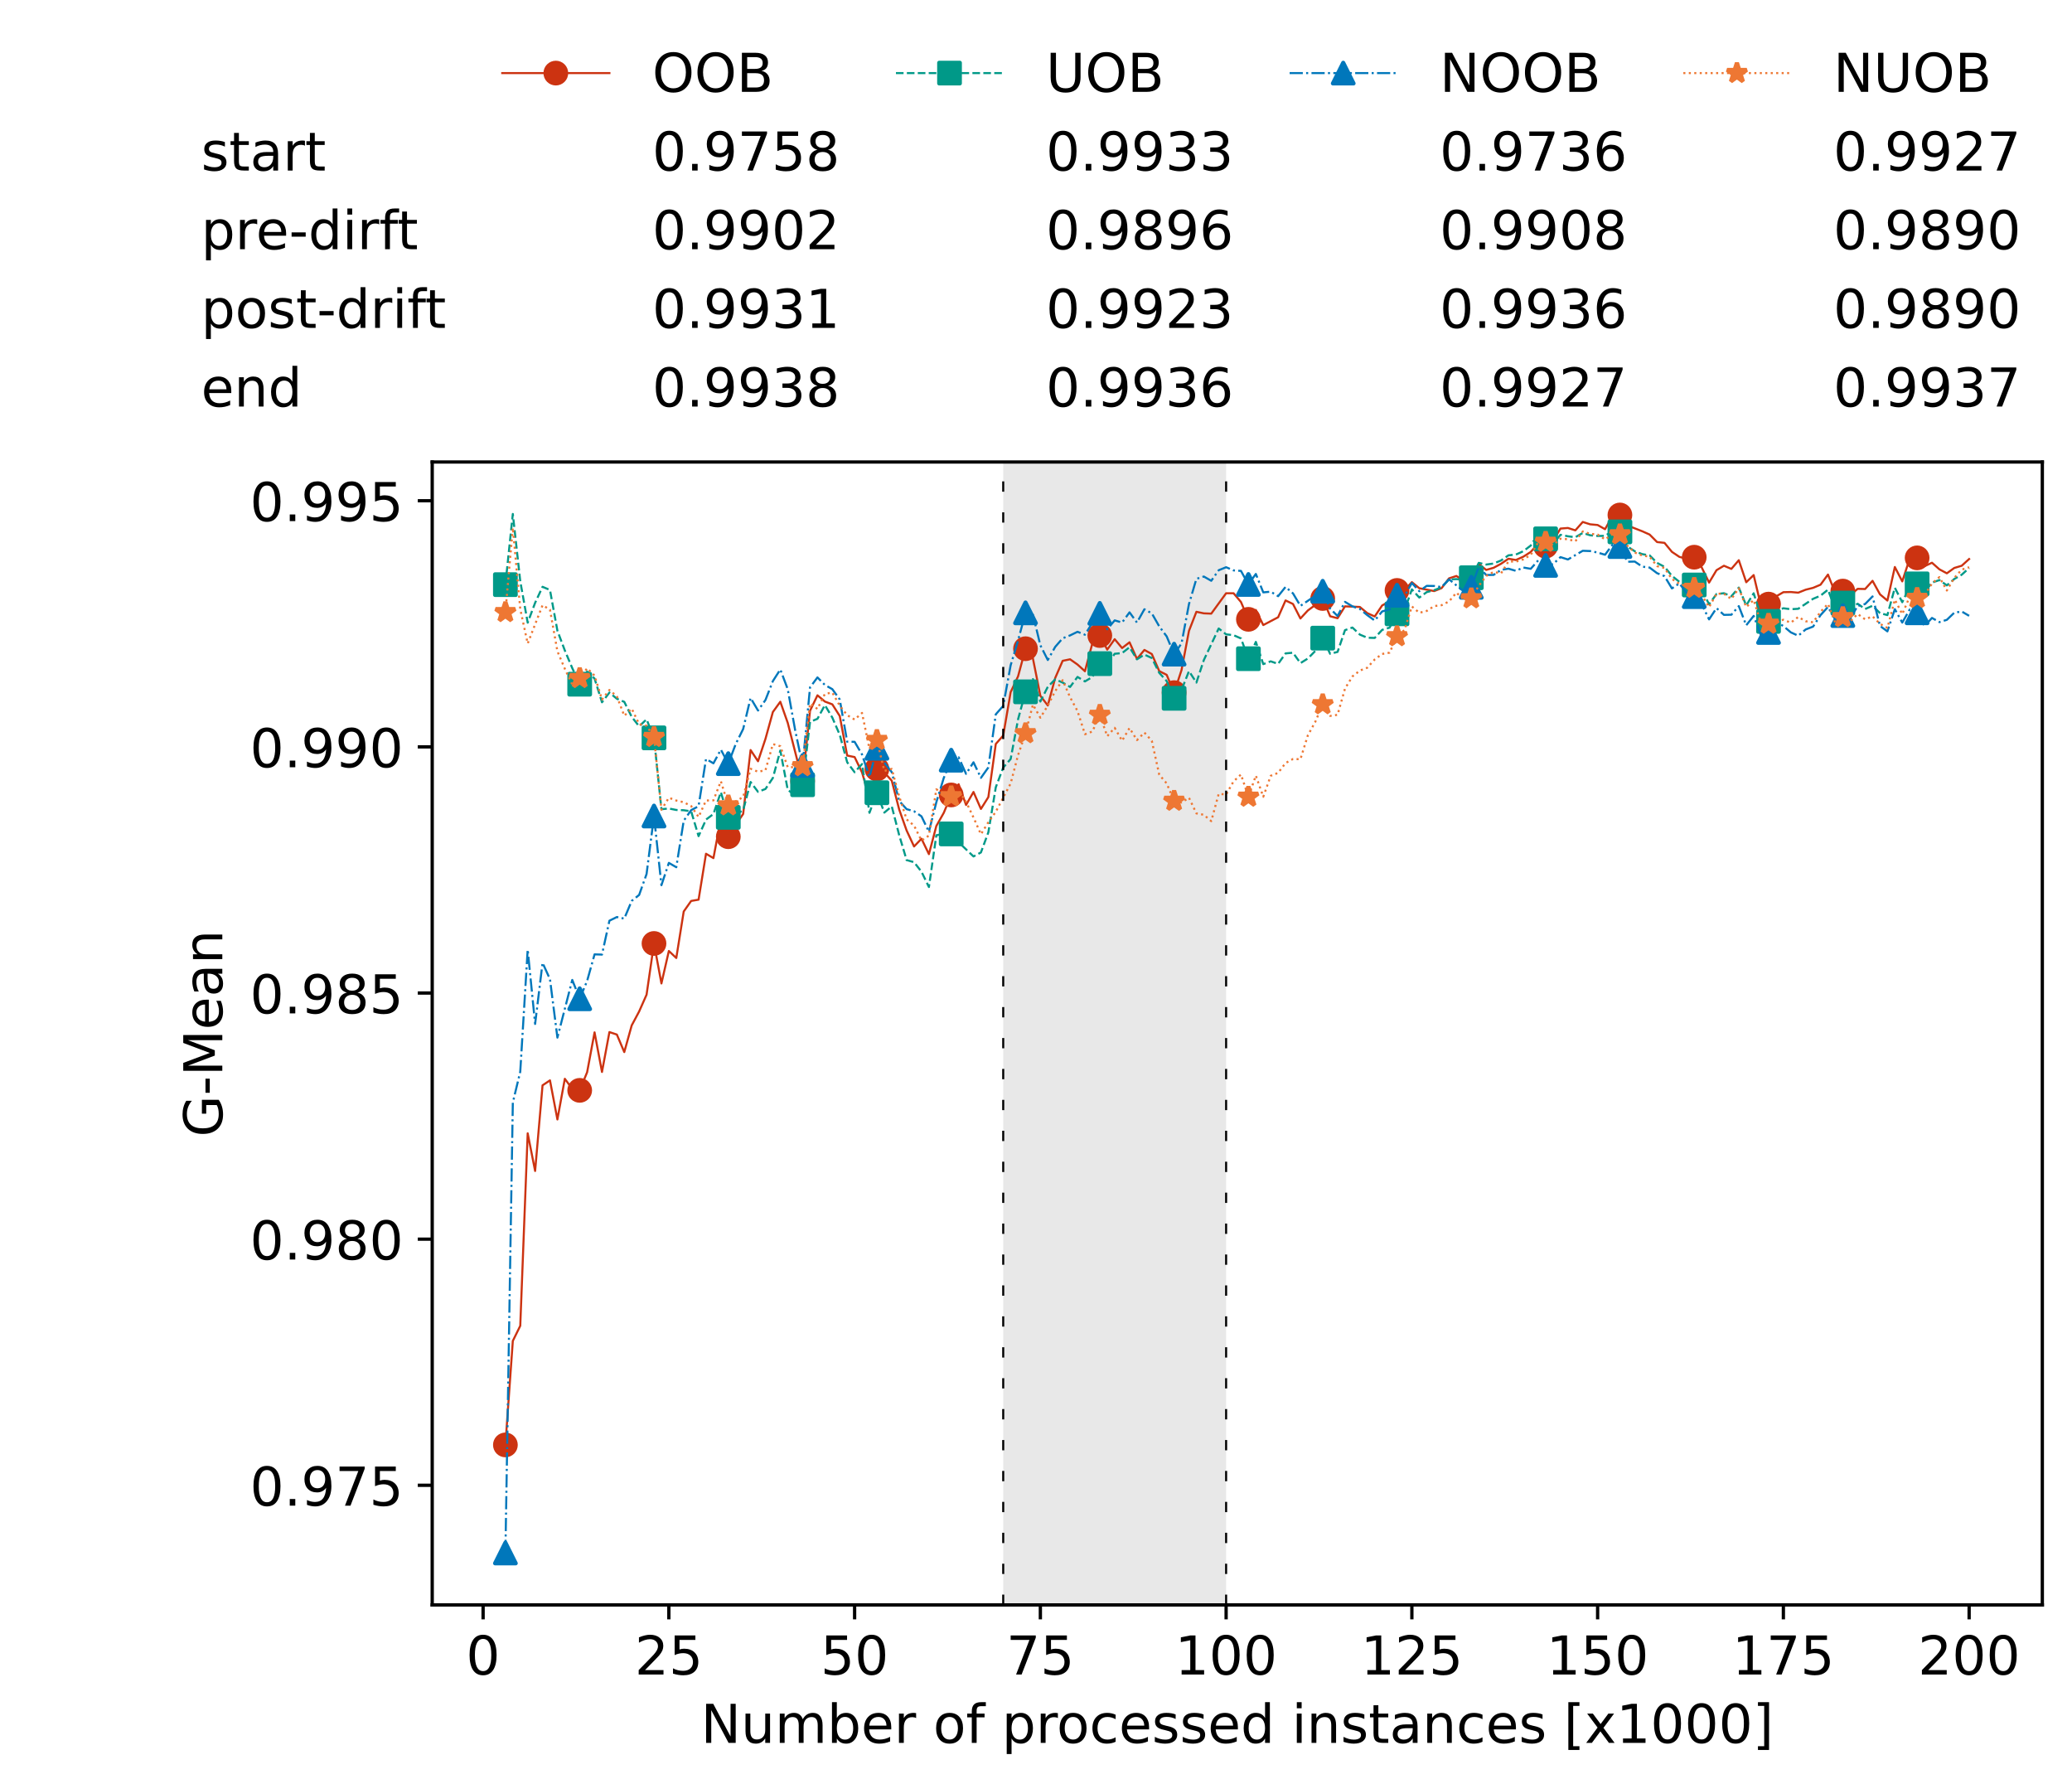 <?xml version="1.0" encoding="utf-8" standalone="no"?>
<!DOCTYPE svg PUBLIC "-//W3C//DTD SVG 1.1//EN"
  "http://www.w3.org/Graphics/SVG/1.1/DTD/svg11.dtd">
<!-- Created with matplotlib (https://matplotlib.org/) -->
<svg height="432.615pt" version="1.1" viewBox="0 0 502.65 432.615" width="502.65pt" xmlns="http://www.w3.org/2000/svg" xmlns:xlink="http://www.w3.org/1999/xlink">
 <defs>
  <style type="text/css">*{stroke-linecap:butt;stroke-linejoin:round;}</style>
 </defs>
 <g id="figure_1">
  <g id="patch_1">
   <path d="M 0 432.615 
L 502.65 432.615 
L 502.65 0 
L 0 0 
z
" style="fill:#ffffff;"/>
  </g>
  <g id="axes_1">
   <g id="patch_2">
    <path d="M 104.85 389.252 
L 495.45 389.252 
L 495.45 112.052 
L 104.85 112.052 
z
" style="fill:#ffffff;"/>
   </g>
   <g id="patch_3">
    <path clip-path="url(#p1576059ea0)" d="M 297.446 389.252 
L 297.446 112.052 
L 243.372 112.052 
L 243.372 389.252 
z
" style="fill:#d3d3d3;opacity:0.5;"/>
   </g>
   <g id="matplotlib.axis_1">
    <g id="xtick_1">
     <g id="line2d_1">
      <defs>
       <path d="M 0 0 
L 0 3.5 
" id="mefbd8aedaf" style="stroke:#000000;stroke-width:0.8;"/>
      </defs>
      <g>
       <use style="stroke:#000000;stroke-width:0.8;" x="117.197" xlink:href="#mefbd8aedaf" y="389.252"/>
      </g>
     </g>
     <g id="text_1">
      <!-- 0 -->
      <g transform="translate(113.061 406.13)scale(0.13 -0.13)">
       <defs>
        <path d="M 31.781 66.406 
Q 24.172 66.406 20.328 58.906 
Q 16.5 51.422 16.5 36.375 
Q 16.5 21.391 20.328 13.891 
Q 24.172 6.391 31.781 6.391 
Q 39.453 6.391 43.281 13.891 
Q 47.125 21.391 47.125 36.375 
Q 47.125 51.422 43.281 58.906 
Q 39.453 66.406 31.781 66.406 
z
M 31.781 74.219 
Q 44.047 74.219 50.516 64.516 
Q 56.984 54.828 56.984 36.375 
Q 56.984 17.969 50.516 8.266 
Q 44.047 -1.422 31.781 -1.422 
Q 19.531 -1.422 13.062 8.266 
Q 6.594 17.969 6.594 36.375 
Q 6.594 54.828 13.062 64.516 
Q 19.531 74.219 31.781 74.219 
z
" id="DejaVuSans-48"/>
       </defs>
       <use xlink:href="#DejaVuSans-48"/>
      </g>
     </g>
    </g>
    <g id="xtick_2">
     <g id="line2d_2">
      <g>
       <use style="stroke:#000000;stroke-width:0.8;" x="162.259" xlink:href="#mefbd8aedaf" y="389.252"/>
      </g>
     </g>
     <g id="text_2">
      <!-- 25 -->
      <g transform="translate(153.988 406.13)scale(0.13 -0.13)">
       <defs>
        <path d="M 19.188 8.297 
L 53.609 8.297 
L 53.609 0 
L 7.328 0 
L 7.328 8.297 
Q 12.938 14.109 22.625 23.891 
Q 32.328 33.688 34.812 36.531 
Q 39.547 41.844 41.422 45.531 
Q 43.312 49.219 43.312 52.781 
Q 43.312 58.594 39.234 62.25 
Q 35.156 65.922 28.609 65.922 
Q 23.969 65.922 18.812 64.312 
Q 13.672 62.703 7.812 59.422 
L 7.812 69.391 
Q 13.766 71.781 18.938 73 
Q 24.125 74.219 28.422 74.219 
Q 39.75 74.219 46.484 68.547 
Q 53.219 62.891 53.219 53.422 
Q 53.219 48.922 51.531 44.891 
Q 49.859 40.875 45.406 35.406 
Q 44.188 33.984 37.641 27.219 
Q 31.109 20.453 19.188 8.297 
z
" id="DejaVuSans-50"/>
        <path d="M 10.797 72.906 
L 49.516 72.906 
L 49.516 64.594 
L 19.828 64.594 
L 19.828 46.734 
Q 21.969 47.469 24.109 47.828 
Q 26.266 48.188 28.422 48.188 
Q 40.625 48.188 47.75 41.5 
Q 54.891 34.812 54.891 23.391 
Q 54.891 11.625 47.562 5.094 
Q 40.234 -1.422 26.906 -1.422 
Q 22.312 -1.422 17.547 -0.641 
Q 12.797 0.141 7.719 1.703 
L 7.719 11.625 
Q 12.109 9.234 16.797 8.062 
Q 21.484 6.891 26.703 6.891 
Q 35.156 6.891 40.078 11.328 
Q 45.016 15.766 45.016 23.391 
Q 45.016 31 40.078 35.438 
Q 35.156 39.891 26.703 39.891 
Q 22.75 39.891 18.812 39.016 
Q 14.891 38.141 10.797 36.281 
z
" id="DejaVuSans-53"/>
       </defs>
       <use xlink:href="#DejaVuSans-50"/>
       <use x="63.623" xlink:href="#DejaVuSans-53"/>
      </g>
     </g>
    </g>
    <g id="xtick_3">
     <g id="line2d_3">
      <g>
       <use style="stroke:#000000;stroke-width:0.8;" x="207.322" xlink:href="#mefbd8aedaf" y="389.252"/>
      </g>
     </g>
     <g id="text_3">
      <!-- 50 -->
      <g transform="translate(199.05 406.13)scale(0.13 -0.13)">
       <use xlink:href="#DejaVuSans-53"/>
       <use x="63.623" xlink:href="#DejaVuSans-48"/>
      </g>
     </g>
    </g>
    <g id="xtick_4">
     <g id="line2d_4">
      <g>
       <use style="stroke:#000000;stroke-width:0.8;" x="252.384" xlink:href="#mefbd8aedaf" y="389.252"/>
      </g>
     </g>
     <g id="text_4">
      <!-- 75 -->
      <g transform="translate(244.113 406.13)scale(0.13 -0.13)">
       <defs>
        <path d="M 8.203 72.906 
L 55.078 72.906 
L 55.078 68.703 
L 28.609 0 
L 18.312 0 
L 43.219 64.594 
L 8.203 64.594 
z
" id="DejaVuSans-55"/>
       </defs>
       <use xlink:href="#DejaVuSans-55"/>
       <use x="63.623" xlink:href="#DejaVuSans-53"/>
      </g>
     </g>
    </g>
    <g id="xtick_5">
     <g id="line2d_5">
      <g>
       <use style="stroke:#000000;stroke-width:0.8;" x="297.446" xlink:href="#mefbd8aedaf" y="389.252"/>
      </g>
     </g>
     <g id="text_5">
      <!-- 100 -->
      <g transform="translate(285.039 406.13)scale(0.13 -0.13)">
       <defs>
        <path d="M 12.406 8.297 
L 28.516 8.297 
L 28.516 63.922 
L 10.984 60.406 
L 10.984 69.391 
L 28.422 72.906 
L 38.281 72.906 
L 38.281 8.297 
L 54.391 8.297 
L 54.391 0 
L 12.406 0 
z
" id="DejaVuSans-49"/>
       </defs>
       <use xlink:href="#DejaVuSans-49"/>
       <use x="63.623" xlink:href="#DejaVuSans-48"/>
       <use x="127.246" xlink:href="#DejaVuSans-48"/>
      </g>
     </g>
    </g>
    <g id="xtick_6">
     <g id="line2d_6">
      <g>
       <use style="stroke:#000000;stroke-width:0.8;" x="342.509" xlink:href="#mefbd8aedaf" y="389.252"/>
      </g>
     </g>
     <g id="text_6">
      <!-- 125 -->
      <g transform="translate(330.102 406.13)scale(0.13 -0.13)">
       <use xlink:href="#DejaVuSans-49"/>
       <use x="63.623" xlink:href="#DejaVuSans-50"/>
       <use x="127.246" xlink:href="#DejaVuSans-53"/>
      </g>
     </g>
    </g>
    <g id="xtick_7">
     <g id="line2d_7">
      <g>
       <use style="stroke:#000000;stroke-width:0.8;" x="387.571" xlink:href="#mefbd8aedaf" y="389.252"/>
      </g>
     </g>
     <g id="text_7">
      <!-- 150 -->
      <g transform="translate(375.164 406.13)scale(0.13 -0.13)">
       <use xlink:href="#DejaVuSans-49"/>
       <use x="63.623" xlink:href="#DejaVuSans-53"/>
       <use x="127.246" xlink:href="#DejaVuSans-48"/>
      </g>
     </g>
    </g>
    <g id="xtick_8">
     <g id="line2d_8">
      <g>
       <use style="stroke:#000000;stroke-width:0.8;" x="432.633" xlink:href="#mefbd8aedaf" y="389.252"/>
      </g>
     </g>
     <g id="text_8">
      <!-- 175 -->
      <g transform="translate(420.226 406.13)scale(0.13 -0.13)">
       <use xlink:href="#DejaVuSans-49"/>
       <use x="63.623" xlink:href="#DejaVuSans-55"/>
       <use x="127.246" xlink:href="#DejaVuSans-53"/>
      </g>
     </g>
    </g>
    <g id="xtick_9">
     <g id="line2d_9">
      <g>
       <use style="stroke:#000000;stroke-width:0.8;" x="477.695" xlink:href="#mefbd8aedaf" y="389.252"/>
      </g>
     </g>
     <g id="text_9">
      <!-- 200 -->
      <g transform="translate(465.289 406.13)scale(0.13 -0.13)">
       <use xlink:href="#DejaVuSans-50"/>
       <use x="63.623" xlink:href="#DejaVuSans-48"/>
       <use x="127.246" xlink:href="#DejaVuSans-48"/>
      </g>
     </g>
    </g>
    <g id="text_10">
     <!-- Number of processed instances [x1000] -->
     <g transform="translate(170.025 422.711)scale(0.13 -0.13)">
      <defs>
       <path d="M 9.812 72.906 
L 23.094 72.906 
L 55.422 11.922 
L 55.422 72.906 
L 64.984 72.906 
L 64.984 0 
L 51.703 0 
L 19.391 60.984 
L 19.391 0 
L 9.812 0 
z
" id="DejaVuSans-78"/>
       <path d="M 8.5 21.578 
L 8.5 54.688 
L 17.484 54.688 
L 17.484 21.922 
Q 17.484 14.156 20.5 10.266 
Q 23.531 6.391 29.594 6.391 
Q 36.859 6.391 41.078 11.031 
Q 45.312 15.672 45.312 23.688 
L 45.312 54.688 
L 54.297 54.688 
L 54.297 0 
L 45.312 0 
L 45.312 8.406 
Q 42.047 3.422 37.719 1 
Q 33.406 -1.422 27.688 -1.422 
Q 18.266 -1.422 13.375 4.438 
Q 8.5 10.297 8.5 21.578 
z
M 31.109 56 
z
" id="DejaVuSans-117"/>
       <path d="M 52 44.188 
Q 55.375 50.25 60.062 53.125 
Q 64.75 56 71.094 56 
Q 79.641 56 84.281 50.016 
Q 88.922 44.047 88.922 33.016 
L 88.922 0 
L 79.891 0 
L 79.891 32.719 
Q 79.891 40.578 77.094 44.375 
Q 74.312 48.188 68.609 48.188 
Q 61.625 48.188 57.562 43.547 
Q 53.516 38.922 53.516 30.906 
L 53.516 0 
L 44.484 0 
L 44.484 32.719 
Q 44.484 40.625 41.703 44.406 
Q 38.922 48.188 33.109 48.188 
Q 26.219 48.188 22.156 43.531 
Q 18.109 38.875 18.109 30.906 
L 18.109 0 
L 9.078 0 
L 9.078 54.688 
L 18.109 54.688 
L 18.109 46.188 
Q 21.188 51.219 25.484 53.609 
Q 29.781 56 35.688 56 
Q 41.656 56 45.828 52.969 
Q 50 49.953 52 44.188 
z
" id="DejaVuSans-109"/>
       <path d="M 48.688 27.297 
Q 48.688 37.203 44.609 42.844 
Q 40.531 48.484 33.406 48.484 
Q 26.266 48.484 22.188 42.844 
Q 18.109 37.203 18.109 27.297 
Q 18.109 17.391 22.188 11.75 
Q 26.266 6.109 33.406 6.109 
Q 40.531 6.109 44.609 11.75 
Q 48.688 17.391 48.688 27.297 
z
M 18.109 46.391 
Q 20.953 51.266 25.266 53.625 
Q 29.594 56 35.594 56 
Q 45.562 56 51.781 48.094 
Q 58.016 40.188 58.016 27.297 
Q 58.016 14.406 51.781 6.484 
Q 45.562 -1.422 35.594 -1.422 
Q 29.594 -1.422 25.266 0.953 
Q 20.953 3.328 18.109 8.203 
L 18.109 0 
L 9.078 0 
L 9.078 75.984 
L 18.109 75.984 
z
" id="DejaVuSans-98"/>
       <path d="M 56.203 29.594 
L 56.203 25.203 
L 14.891 25.203 
Q 15.484 15.922 20.484 11.062 
Q 25.484 6.203 34.422 6.203 
Q 39.594 6.203 44.453 7.469 
Q 49.312 8.734 54.109 11.281 
L 54.109 2.781 
Q 49.266 0.734 44.188 -0.344 
Q 39.109 -1.422 33.891 -1.422 
Q 20.797 -1.422 13.156 6.188 
Q 5.516 13.812 5.516 26.812 
Q 5.516 40.234 12.766 48.109 
Q 20.016 56 32.328 56 
Q 43.359 56 49.781 48.891 
Q 56.203 41.797 56.203 29.594 
z
M 47.219 32.234 
Q 47.125 39.594 43.094 43.984 
Q 39.062 48.391 32.422 48.391 
Q 24.906 48.391 20.391 44.141 
Q 15.875 39.891 15.188 32.172 
z
" id="DejaVuSans-101"/>
       <path d="M 41.109 46.297 
Q 39.594 47.172 37.812 47.578 
Q 36.031 48 33.891 48 
Q 26.266 48 22.188 43.047 
Q 18.109 38.094 18.109 28.812 
L 18.109 0 
L 9.078 0 
L 9.078 54.688 
L 18.109 54.688 
L 18.109 46.188 
Q 20.953 51.172 25.484 53.578 
Q 30.031 56 36.531 56 
Q 37.453 56 38.578 55.875 
Q 39.703 55.766 41.062 55.516 
z
" id="DejaVuSans-114"/>
       <path id="DejaVuSans-32"/>
       <path d="M 30.609 48.391 
Q 23.391 48.391 19.188 42.75 
Q 14.984 37.109 14.984 27.297 
Q 14.984 17.484 19.156 11.844 
Q 23.344 6.203 30.609 6.203 
Q 37.797 6.203 41.984 11.859 
Q 46.188 17.531 46.188 27.297 
Q 46.188 37.016 41.984 42.703 
Q 37.797 48.391 30.609 48.391 
z
M 30.609 56 
Q 42.328 56 49.016 48.375 
Q 55.719 40.766 55.719 27.297 
Q 55.719 13.875 49.016 6.219 
Q 42.328 -1.422 30.609 -1.422 
Q 18.844 -1.422 12.172 6.219 
Q 5.516 13.875 5.516 27.297 
Q 5.516 40.766 12.172 48.375 
Q 18.844 56 30.609 56 
z
" id="DejaVuSans-111"/>
       <path d="M 37.109 75.984 
L 37.109 68.5 
L 28.516 68.5 
Q 23.688 68.5 21.797 66.547 
Q 19.922 64.594 19.922 59.516 
L 19.922 54.688 
L 34.719 54.688 
L 34.719 47.703 
L 19.922 47.703 
L 19.922 0 
L 10.891 0 
L 10.891 47.703 
L 2.297 47.703 
L 2.297 54.688 
L 10.891 54.688 
L 10.891 58.5 
Q 10.891 67.625 15.141 71.797 
Q 19.391 75.984 28.609 75.984 
z
" id="DejaVuSans-102"/>
       <path d="M 18.109 8.203 
L 18.109 -20.797 
L 9.078 -20.797 
L 9.078 54.688 
L 18.109 54.688 
L 18.109 46.391 
Q 20.953 51.266 25.266 53.625 
Q 29.594 56 35.594 56 
Q 45.562 56 51.781 48.094 
Q 58.016 40.188 58.016 27.297 
Q 58.016 14.406 51.781 6.484 
Q 45.562 -1.422 35.594 -1.422 
Q 29.594 -1.422 25.266 0.953 
Q 20.953 3.328 18.109 8.203 
z
M 48.688 27.297 
Q 48.688 37.203 44.609 42.844 
Q 40.531 48.484 33.406 48.484 
Q 26.266 48.484 22.188 42.844 
Q 18.109 37.203 18.109 27.297 
Q 18.109 17.391 22.188 11.75 
Q 26.266 6.109 33.406 6.109 
Q 40.531 6.109 44.609 11.75 
Q 48.688 17.391 48.688 27.297 
z
" id="DejaVuSans-112"/>
       <path d="M 48.781 52.594 
L 48.781 44.188 
Q 44.969 46.297 41.141 47.344 
Q 37.312 48.391 33.406 48.391 
Q 24.656 48.391 19.812 42.844 
Q 14.984 37.312 14.984 27.297 
Q 14.984 17.281 19.812 11.734 
Q 24.656 6.203 33.406 6.203 
Q 37.312 6.203 41.141 7.25 
Q 44.969 8.297 48.781 10.406 
L 48.781 2.094 
Q 45.016 0.344 40.984 -0.531 
Q 36.969 -1.422 32.422 -1.422 
Q 20.062 -1.422 12.781 6.344 
Q 5.516 14.109 5.516 27.297 
Q 5.516 40.672 12.859 48.328 
Q 20.219 56 33.016 56 
Q 37.156 56 41.109 55.141 
Q 45.062 54.297 48.781 52.594 
z
" id="DejaVuSans-99"/>
       <path d="M 44.281 53.078 
L 44.281 44.578 
Q 40.484 46.531 36.375 47.5 
Q 32.281 48.484 27.875 48.484 
Q 21.188 48.484 17.844 46.438 
Q 14.5 44.391 14.5 40.281 
Q 14.5 37.156 16.891 35.375 
Q 19.281 33.594 26.516 31.984 
L 29.594 31.297 
Q 39.156 29.25 43.188 25.516 
Q 47.219 21.781 47.219 15.094 
Q 47.219 7.469 41.188 3.016 
Q 35.156 -1.422 24.609 -1.422 
Q 20.219 -1.422 15.453 -0.562 
Q 10.688 0.297 5.422 2 
L 5.422 11.281 
Q 10.406 8.688 15.234 7.391 
Q 20.062 6.109 24.812 6.109 
Q 31.156 6.109 34.562 8.281 
Q 37.984 10.453 37.984 14.406 
Q 37.984 18.062 35.516 20.016 
Q 33.062 21.969 24.703 23.781 
L 21.578 24.516 
Q 13.234 26.266 9.516 29.906 
Q 5.812 33.547 5.812 39.891 
Q 5.812 47.609 11.281 51.797 
Q 16.75 56 26.812 56 
Q 31.781 56 36.172 55.266 
Q 40.578 54.547 44.281 53.078 
z
" id="DejaVuSans-115"/>
       <path d="M 45.406 46.391 
L 45.406 75.984 
L 54.391 75.984 
L 54.391 0 
L 45.406 0 
L 45.406 8.203 
Q 42.578 3.328 38.25 0.953 
Q 33.938 -1.422 27.875 -1.422 
Q 17.969 -1.422 11.734 6.484 
Q 5.516 14.406 5.516 27.297 
Q 5.516 40.188 11.734 48.094 
Q 17.969 56 27.875 56 
Q 33.938 56 38.25 53.625 
Q 42.578 51.266 45.406 46.391 
z
M 14.797 27.297 
Q 14.797 17.391 18.875 11.75 
Q 22.953 6.109 30.078 6.109 
Q 37.203 6.109 41.297 11.75 
Q 45.406 17.391 45.406 27.297 
Q 45.406 37.203 41.297 42.844 
Q 37.203 48.484 30.078 48.484 
Q 22.953 48.484 18.875 42.844 
Q 14.797 37.203 14.797 27.297 
z
" id="DejaVuSans-100"/>
       <path d="M 9.422 54.688 
L 18.406 54.688 
L 18.406 0 
L 9.422 0 
z
M 9.422 75.984 
L 18.406 75.984 
L 18.406 64.594 
L 9.422 64.594 
z
" id="DejaVuSans-105"/>
       <path d="M 54.891 33.016 
L 54.891 0 
L 45.906 0 
L 45.906 32.719 
Q 45.906 40.484 42.875 44.328 
Q 39.844 48.188 33.797 48.188 
Q 26.516 48.188 22.312 43.547 
Q 18.109 38.922 18.109 30.906 
L 18.109 0 
L 9.078 0 
L 9.078 54.688 
L 18.109 54.688 
L 18.109 46.188 
Q 21.344 51.125 25.703 53.562 
Q 30.078 56 35.797 56 
Q 45.219 56 50.047 50.172 
Q 54.891 44.344 54.891 33.016 
z
" id="DejaVuSans-110"/>
       <path d="M 18.312 70.219 
L 18.312 54.688 
L 36.812 54.688 
L 36.812 47.703 
L 18.312 47.703 
L 18.312 18.016 
Q 18.312 11.328 20.141 9.422 
Q 21.969 7.516 27.594 7.516 
L 36.812 7.516 
L 36.812 0 
L 27.594 0 
Q 17.188 0 13.234 3.875 
Q 9.281 7.766 9.281 18.016 
L 9.281 47.703 
L 2.688 47.703 
L 2.688 54.688 
L 9.281 54.688 
L 9.281 70.219 
z
" id="DejaVuSans-116"/>
       <path d="M 34.281 27.484 
Q 23.391 27.484 19.188 25 
Q 14.984 22.516 14.984 16.5 
Q 14.984 11.719 18.141 8.906 
Q 21.297 6.109 26.703 6.109 
Q 34.188 6.109 38.703 11.406 
Q 43.219 16.703 43.219 25.484 
L 43.219 27.484 
z
M 52.203 31.203 
L 52.203 0 
L 43.219 0 
L 43.219 8.297 
Q 40.141 3.328 35.547 0.953 
Q 30.953 -1.422 24.312 -1.422 
Q 15.922 -1.422 10.953 3.297 
Q 6 8.016 6 15.922 
Q 6 25.141 12.172 29.828 
Q 18.359 34.516 30.609 34.516 
L 43.219 34.516 
L 43.219 35.406 
Q 43.219 41.609 39.141 45 
Q 35.062 48.391 27.688 48.391 
Q 23 48.391 18.547 47.266 
Q 14.109 46.141 10.016 43.891 
L 10.016 52.203 
Q 14.938 54.109 19.578 55.047 
Q 24.219 56 28.609 56 
Q 40.484 56 46.344 49.844 
Q 52.203 43.703 52.203 31.203 
z
" id="DejaVuSans-97"/>
       <path d="M 8.594 75.984 
L 29.297 75.984 
L 29.297 69 
L 17.578 69 
L 17.578 -6.203 
L 29.297 -6.203 
L 29.297 -13.188 
L 8.594 -13.188 
z
" id="DejaVuSans-91"/>
       <path d="M 54.891 54.688 
L 35.109 28.078 
L 55.906 0 
L 45.312 0 
L 29.391 21.484 
L 13.484 0 
L 2.875 0 
L 24.125 28.609 
L 4.688 54.688 
L 15.281 54.688 
L 29.781 35.203 
L 44.281 54.688 
z
" id="DejaVuSans-120"/>
       <path d="M 30.422 75.984 
L 30.422 -13.188 
L 9.719 -13.188 
L 9.719 -6.203 
L 21.391 -6.203 
L 21.391 69 
L 9.719 69 
L 9.719 75.984 
z
" id="DejaVuSans-93"/>
      </defs>
      <use xlink:href="#DejaVuSans-78"/>
      <use x="74.805" xlink:href="#DejaVuSans-117"/>
      <use x="138.184" xlink:href="#DejaVuSans-109"/>
      <use x="235.596" xlink:href="#DejaVuSans-98"/>
      <use x="299.072" xlink:href="#DejaVuSans-101"/>
      <use x="360.596" xlink:href="#DejaVuSans-114"/>
      <use x="401.709" xlink:href="#DejaVuSans-32"/>
      <use x="433.496" xlink:href="#DejaVuSans-111"/>
      <use x="494.678" xlink:href="#DejaVuSans-102"/>
      <use x="529.883" xlink:href="#DejaVuSans-32"/>
      <use x="561.67" xlink:href="#DejaVuSans-112"/>
      <use x="625.146" xlink:href="#DejaVuSans-114"/>
      <use x="664.01" xlink:href="#DejaVuSans-111"/>
      <use x="725.191" xlink:href="#DejaVuSans-99"/>
      <use x="780.172" xlink:href="#DejaVuSans-101"/>
      <use x="841.695" xlink:href="#DejaVuSans-115"/>
      <use x="893.795" xlink:href="#DejaVuSans-115"/>
      <use x="945.895" xlink:href="#DejaVuSans-101"/>
      <use x="1007.418" xlink:href="#DejaVuSans-100"/>
      <use x="1070.895" xlink:href="#DejaVuSans-32"/>
      <use x="1102.682" xlink:href="#DejaVuSans-105"/>
      <use x="1130.465" xlink:href="#DejaVuSans-110"/>
      <use x="1193.844" xlink:href="#DejaVuSans-115"/>
      <use x="1245.943" xlink:href="#DejaVuSans-116"/>
      <use x="1285.152" xlink:href="#DejaVuSans-97"/>
      <use x="1346.432" xlink:href="#DejaVuSans-110"/>
      <use x="1409.811" xlink:href="#DejaVuSans-99"/>
      <use x="1464.791" xlink:href="#DejaVuSans-101"/>
      <use x="1526.314" xlink:href="#DejaVuSans-115"/>
      <use x="1578.414" xlink:href="#DejaVuSans-32"/>
      <use x="1610.201" xlink:href="#DejaVuSans-91"/>
      <use x="1649.215" xlink:href="#DejaVuSans-120"/>
      <use x="1708.395" xlink:href="#DejaVuSans-49"/>
      <use x="1772.018" xlink:href="#DejaVuSans-48"/>
      <use x="1835.641" xlink:href="#DejaVuSans-48"/>
      <use x="1899.264" xlink:href="#DejaVuSans-48"/>
      <use x="1962.887" xlink:href="#DejaVuSans-93"/>
     </g>
    </g>
   </g>
   <g id="matplotlib.axis_2">
    <g id="ytick_1">
     <g id="line2d_10">
      <defs>
       <path d="M 0 0 
L -3.5 0 
" id="m032776b6b6" style="stroke:#000000;stroke-width:0.8;"/>
      </defs>
      <g>
       <use style="stroke:#000000;stroke-width:0.8;" x="104.85" xlink:href="#m032776b6b6" y="360.233"/>
      </g>
     </g>
     <g id="text_11">
      <!-- 0.975 -->
      <g transform="translate(60.633 365.172)scale(0.13 -0.13)">
       <defs>
        <path d="M 10.688 12.406 
L 21 12.406 
L 21 0 
L 10.688 0 
z
" id="DejaVuSans-46"/>
        <path d="M 10.984 1.516 
L 10.984 10.5 
Q 14.703 8.734 18.5 7.812 
Q 22.312 6.891 25.984 6.891 
Q 35.75 6.891 40.891 13.453 
Q 46.047 20.016 46.781 33.406 
Q 43.953 29.203 39.594 26.953 
Q 35.25 24.703 29.984 24.703 
Q 19.047 24.703 12.672 31.312 
Q 6.297 37.938 6.297 49.422 
Q 6.297 60.641 12.938 67.422 
Q 19.578 74.219 30.609 74.219 
Q 43.266 74.219 49.922 64.516 
Q 56.594 54.828 56.594 36.375 
Q 56.594 19.141 48.406 8.859 
Q 40.234 -1.422 26.422 -1.422 
Q 22.703 -1.422 18.891 -0.688 
Q 15.094 0.047 10.984 1.516 
z
M 30.609 32.422 
Q 37.25 32.422 41.125 36.953 
Q 45.016 41.5 45.016 49.422 
Q 45.016 57.281 41.125 61.844 
Q 37.25 66.406 30.609 66.406 
Q 23.969 66.406 20.094 61.844 
Q 16.219 57.281 16.219 49.422 
Q 16.219 41.5 20.094 36.953 
Q 23.969 32.422 30.609 32.422 
z
" id="DejaVuSans-57"/>
       </defs>
       <use xlink:href="#DejaVuSans-48"/>
       <use x="63.623" xlink:href="#DejaVuSans-46"/>
       <use x="95.41" xlink:href="#DejaVuSans-57"/>
       <use x="159.033" xlink:href="#DejaVuSans-55"/>
       <use x="222.656" xlink:href="#DejaVuSans-53"/>
      </g>
     </g>
    </g>
    <g id="ytick_2">
     <g id="line2d_11">
      <g>
       <use style="stroke:#000000;stroke-width:0.8;" x="104.85" xlink:href="#m032776b6b6" y="300.537"/>
      </g>
     </g>
     <g id="text_12">
      <!-- 0.980 -->
      <g transform="translate(60.633 305.476)scale(0.13 -0.13)">
       <defs>
        <path d="M 31.781 34.625 
Q 24.75 34.625 20.719 30.859 
Q 16.703 27.094 16.703 20.516 
Q 16.703 13.922 20.719 10.156 
Q 24.75 6.391 31.781 6.391 
Q 38.812 6.391 42.859 10.172 
Q 46.922 13.969 46.922 20.516 
Q 46.922 27.094 42.891 30.859 
Q 38.875 34.625 31.781 34.625 
z
M 21.922 38.812 
Q 15.578 40.375 12.031 44.719 
Q 8.5 49.078 8.5 55.328 
Q 8.5 64.062 14.719 69.141 
Q 20.953 74.219 31.781 74.219 
Q 42.672 74.219 48.875 69.141 
Q 55.078 64.062 55.078 55.328 
Q 55.078 49.078 51.531 44.719 
Q 48 40.375 41.703 38.812 
Q 48.828 37.156 52.797 32.312 
Q 56.781 27.484 56.781 20.516 
Q 56.781 9.906 50.312 4.234 
Q 43.844 -1.422 31.781 -1.422 
Q 19.734 -1.422 13.25 4.234 
Q 6.781 9.906 6.781 20.516 
Q 6.781 27.484 10.781 32.312 
Q 14.797 37.156 21.922 38.812 
z
M 18.312 54.391 
Q 18.312 48.734 21.844 45.562 
Q 25.391 42.391 31.781 42.391 
Q 38.141 42.391 41.719 45.562 
Q 45.312 48.734 45.312 54.391 
Q 45.312 60.062 41.719 63.234 
Q 38.141 66.406 31.781 66.406 
Q 25.391 66.406 21.844 63.234 
Q 18.312 60.062 18.312 54.391 
z
" id="DejaVuSans-56"/>
       </defs>
       <use xlink:href="#DejaVuSans-48"/>
       <use x="63.623" xlink:href="#DejaVuSans-46"/>
       <use x="95.41" xlink:href="#DejaVuSans-57"/>
       <use x="159.033" xlink:href="#DejaVuSans-56"/>
       <use x="222.656" xlink:href="#DejaVuSans-48"/>
      </g>
     </g>
    </g>
    <g id="ytick_3">
     <g id="line2d_12">
      <g>
       <use style="stroke:#000000;stroke-width:0.8;" x="104.85" xlink:href="#m032776b6b6" y="240.841"/>
      </g>
     </g>
     <g id="text_13">
      <!-- 0.985 -->
      <g transform="translate(60.633 245.78)scale(0.13 -0.13)">
       <use xlink:href="#DejaVuSans-48"/>
       <use x="63.623" xlink:href="#DejaVuSans-46"/>
       <use x="95.41" xlink:href="#DejaVuSans-57"/>
       <use x="159.033" xlink:href="#DejaVuSans-56"/>
       <use x="222.656" xlink:href="#DejaVuSans-53"/>
      </g>
     </g>
    </g>
    <g id="ytick_4">
     <g id="line2d_13">
      <g>
       <use style="stroke:#000000;stroke-width:0.8;" x="104.85" xlink:href="#m032776b6b6" y="181.145"/>
      </g>
     </g>
     <g id="text_14">
      <!-- 0.990 -->
      <g transform="translate(60.633 186.084)scale(0.13 -0.13)">
       <use xlink:href="#DejaVuSans-48"/>
       <use x="63.623" xlink:href="#DejaVuSans-46"/>
       <use x="95.41" xlink:href="#DejaVuSans-57"/>
       <use x="159.033" xlink:href="#DejaVuSans-57"/>
       <use x="222.656" xlink:href="#DejaVuSans-48"/>
      </g>
     </g>
    </g>
    <g id="ytick_5">
     <g id="line2d_14">
      <g>
       <use style="stroke:#000000;stroke-width:0.8;" x="104.85" xlink:href="#m032776b6b6" y="121.449"/>
      </g>
     </g>
     <g id="text_15">
      <!-- 0.995 -->
      <g transform="translate(60.633 126.388)scale(0.13 -0.13)">
       <use xlink:href="#DejaVuSans-48"/>
       <use x="63.623" xlink:href="#DejaVuSans-46"/>
       <use x="95.41" xlink:href="#DejaVuSans-57"/>
       <use x="159.033" xlink:href="#DejaVuSans-57"/>
       <use x="222.656" xlink:href="#DejaVuSans-53"/>
      </g>
     </g>
    </g>
    <g id="text_16">
     <!-- G-Mean -->
     <g transform="translate(53.93 275.744)rotate(-90)scale(0.13 -0.13)">
      <defs>
       <path d="M 59.516 10.406 
L 59.516 29.984 
L 43.406 29.984 
L 43.406 38.094 
L 69.281 38.094 
L 69.281 6.781 
Q 63.578 2.734 56.688 0.656 
Q 49.812 -1.422 42 -1.422 
Q 24.906 -1.422 15.25 8.562 
Q 5.609 18.562 5.609 36.375 
Q 5.609 54.25 15.25 64.234 
Q 24.906 74.219 42 74.219 
Q 49.125 74.219 55.547 72.453 
Q 61.969 70.703 67.391 67.281 
L 67.391 56.781 
Q 61.922 61.422 55.766 63.766 
Q 49.609 66.109 42.828 66.109 
Q 29.438 66.109 22.719 58.641 
Q 16.016 51.172 16.016 36.375 
Q 16.016 21.625 22.719 14.156 
Q 29.438 6.688 42.828 6.688 
Q 48.047 6.688 52.141 7.594 
Q 56.25 8.5 59.516 10.406 
z
" id="DejaVuSans-71"/>
       <path d="M 4.891 31.391 
L 31.203 31.391 
L 31.203 23.391 
L 4.891 23.391 
z
" id="DejaVuSans-45"/>
       <path d="M 9.812 72.906 
L 24.516 72.906 
L 43.109 23.297 
L 61.812 72.906 
L 76.516 72.906 
L 76.516 0 
L 66.891 0 
L 66.891 64.016 
L 48.094 14.016 
L 38.188 14.016 
L 19.391 64.016 
L 19.391 0 
L 9.812 0 
z
" id="DejaVuSans-77"/>
      </defs>
      <use xlink:href="#DejaVuSans-71"/>
      <use x="77.49" xlink:href="#DejaVuSans-45"/>
      <use x="113.574" xlink:href="#DejaVuSans-77"/>
      <use x="199.854" xlink:href="#DejaVuSans-101"/>
      <use x="261.377" xlink:href="#DejaVuSans-97"/>
      <use x="322.656" xlink:href="#DejaVuSans-110"/>
     </g>
    </g>
   </g>
   <g id="line2d_15"/>
   <g id="line2d_16"/>
   <g id="line2d_17"/>
   <g id="line2d_18"/>
   <g id="line2d_19"/>
   <g id="line2d_20">
    <path clip-path="url(#p1576059ea0)" d="M 122.605 350.441 
L 124.407 325.22 
L 126.21 321.552 
L 128.012 274.866 
L 129.815 284.002 
L 131.617 263.227 
L 133.419 262.025 
L 135.222 271.509 
L 137.024 261.64 
L 138.827 264.105 
L 140.629 264.448 
L 142.432 260.052 
L 144.234 250.384 
L 146.037 259.985 
L 147.839 250.315 
L 149.642 250.913 
L 151.444 255.164 
L 153.247 248.693 
L 155.049 245.317 
L 156.852 241.245 
L 158.654 228.824 
L 160.457 238.519 
L 162.259 230.644 
L 164.062 232.348 
L 165.864 221.069 
L 167.667 218.51 
L 169.469 218.2 
L 171.272 207.061 
L 173.074 208.12 
L 174.877 198.534 
L 176.679 202.928 
L 178.482 200.048 
L 180.284 197.406 
L 182.087 181.912 
L 183.889 184.628 
L 185.692 179.208 
L 187.494 172.685 
L 189.297 170.197 
L 191.099 175.316 
L 194.704 189.432 
L 196.507 172.388 
L 198.309 168.638 
L 200.112 170.15 
L 201.914 170.826 
L 203.717 173.659 
L 205.519 183.246 
L 207.322 183.614 
L 209.124 187.349 
L 210.927 193.472 
L 212.729 186.507 
L 214.532 187.354 
L 216.334 189.347 
L 218.137 196.332 
L 219.939 201.424 
L 221.742 205.298 
L 223.544 203.423 
L 225.347 207.156 
L 227.149 200.329 
L 228.952 197.134 
L 230.754 192.802 
L 232.557 190.203 
L 234.359 195.232 
L 236.162 192.081 
L 237.964 196.194 
L 239.767 193.321 
L 241.569 180.438 
L 243.372 178.39 
L 245.174 167.878 
L 246.976 164.024 
L 248.779 157.336 
L 250.581 159.711 
L 252.384 168.756 
L 254.186 171.099 
L 255.989 164.418 
L 257.791 160.272 
L 259.594 159.9 
L 261.396 161.174 
L 263.199 162.799 
L 265.001 156.015 
L 266.804 154.139 
L 268.606 157.553 
L 270.409 155.021 
L 272.211 157.172 
L 274.014 155.776 
L 275.816 159.807 
L 277.619 157.629 
L 279.421 158.629 
L 281.224 162.77 
L 283.026 163.673 
L 284.829 167.987 
L 286.631 162.508 
L 288.434 153.011 
L 290.236 148.382 
L 292.039 148.755 
L 293.841 148.828 
L 297.446 143.881 
L 299.249 143.881 
L 301.051 146.008 
L 302.854 150.21 
L 304.656 147.944 
L 306.459 151.596 
L 310.064 149.704 
L 311.866 145.627 
L 313.669 146.486 
L 315.471 150.006 
L 317.274 148.058 
L 319.076 146.732 
L 320.879 145.155 
L 322.681 149.464 
L 324.484 149.937 
L 326.286 147.06 
L 329.891 147.208 
L 331.694 148.707 
L 333.496 149.517 
L 335.299 146.84 
L 337.101 145.858 
L 338.904 143.197 
L 340.706 143.103 
L 342.509 141.192 
L 344.311 142.667 
L 347.916 143.356 
L 349.719 142.646 
L 351.521 140.272 
L 353.324 139.694 
L 355.126 140.936 
L 356.928 140.403 
L 358.731 136.761 
L 360.533 138.227 
L 362.336 137.708 
L 364.138 136.734 
L 365.941 135.511 
L 367.743 135.822 
L 369.546 135.012 
L 371.348 133.865 
L 373.151 131.823 
L 374.953 132.462 
L 376.756 131.188 
L 378.558 128.195 
L 380.361 128.05 
L 382.163 128.631 
L 383.966 126.594 
L 385.768 127.164 
L 387.571 127.332 
L 389.373 128.348 
L 391.176 125.151 
L 392.978 124.902 
L 394.781 127.437 
L 398.386 128.846 
L 400.188 129.651 
L 401.991 131.466 
L 403.793 131.661 
L 405.596 133.847 
L 407.398 135.057 
L 409.201 135.531 
L 411.003 135.139 
L 412.806 137.591 
L 414.608 141.303 
L 416.411 138.289 
L 418.213 137.212 
L 420.016 137.977 
L 421.818 135.868 
L 423.621 141.211 
L 425.423 139.475 
L 427.226 147.068 
L 429.028 146.519 
L 430.831 144.661 
L 432.633 143.626 
L 434.436 143.584 
L 436.238 143.743 
L 438.041 143.023 
L 439.843 142.572 
L 441.646 141.809 
L 443.448 139.348 
L 445.251 143.878 
L 447.053 143.36 
L 448.856 144.318 
L 450.658 142.812 
L 452.461 142.854 
L 454.263 140.87 
L 456.066 144.143 
L 457.868 145.656 
L 459.671 137.518 
L 461.473 141.005 
L 463.276 135.511 
L 465.078 135.301 
L 466.881 137.319 
L 468.683 136.481 
L 470.485 138.083 
L 472.288 139.048 
L 474.09 137.751 
L 475.893 137.211 
L 477.695 135.583 
L 477.695 135.583 
" style="fill:none;stroke:#cc3311;stroke-linecap:square;stroke-width:0.5;"/>
    <defs>
     <path d="M 0 2.5 
C 0.663 2.5 1.299 2.237 1.768 1.768 
C 2.237 1.299 2.5 0.663 2.5 0 
C 2.5 -0.663 2.237 -1.299 1.768 -1.768 
C 1.299 -2.237 0.663 -2.5 0 -2.5 
C -0.663 -2.5 -1.299 -2.237 -1.768 -1.768 
C -2.237 -1.299 -2.5 -0.663 -2.5 0 
C -2.5 0.663 -2.237 1.299 -1.768 1.768 
C -1.299 2.237 -0.663 2.5 0 2.5 
z
" id="m5c0f62b29f" style="stroke:#cc3311;"/>
    </defs>
    <g clip-path="url(#p1576059ea0)">
     <use style="fill:#cc3311;stroke:#cc3311;" x="122.605" xlink:href="#m5c0f62b29f" y="350.441"/>
     <use style="fill:#cc3311;stroke:#cc3311;" x="140.629" xlink:href="#m5c0f62b29f" y="264.448"/>
     <use style="fill:#cc3311;stroke:#cc3311;" x="158.654" xlink:href="#m5c0f62b29f" y="228.824"/>
     <use style="fill:#cc3311;stroke:#cc3311;" x="176.679" xlink:href="#m5c0f62b29f" y="202.928"/>
     <use style="fill:#cc3311;stroke:#cc3311;" x="194.704" xlink:href="#m5c0f62b29f" y="189.432"/>
     <use style="fill:#cc3311;stroke:#cc3311;" x="212.729" xlink:href="#m5c0f62b29f" y="186.507"/>
     <use style="fill:#cc3311;stroke:#cc3311;" x="230.754" xlink:href="#m5c0f62b29f" y="192.802"/>
     <use style="fill:#cc3311;stroke:#cc3311;" x="248.779" xlink:href="#m5c0f62b29f" y="157.336"/>
     <use style="fill:#cc3311;stroke:#cc3311;" x="266.804" xlink:href="#m5c0f62b29f" y="154.139"/>
     <use style="fill:#cc3311;stroke:#cc3311;" x="284.829" xlink:href="#m5c0f62b29f" y="167.987"/>
     <use style="fill:#cc3311;stroke:#cc3311;" x="302.854" xlink:href="#m5c0f62b29f" y="150.21"/>
     <use style="fill:#cc3311;stroke:#cc3311;" x="320.879" xlink:href="#m5c0f62b29f" y="145.155"/>
     <use style="fill:#cc3311;stroke:#cc3311;" x="338.904" xlink:href="#m5c0f62b29f" y="143.197"/>
     <use style="fill:#cc3311;stroke:#cc3311;" x="356.928" xlink:href="#m5c0f62b29f" y="140.403"/>
     <use style="fill:#cc3311;stroke:#cc3311;" x="374.953" xlink:href="#m5c0f62b29f" y="132.462"/>
     <use style="fill:#cc3311;stroke:#cc3311;" x="392.978" xlink:href="#m5c0f62b29f" y="124.902"/>
     <use style="fill:#cc3311;stroke:#cc3311;" x="411.003" xlink:href="#m5c0f62b29f" y="135.139"/>
     <use style="fill:#cc3311;stroke:#cc3311;" x="429.028" xlink:href="#m5c0f62b29f" y="146.519"/>
     <use style="fill:#cc3311;stroke:#cc3311;" x="447.053" xlink:href="#m5c0f62b29f" y="143.36"/>
     <use style="fill:#cc3311;stroke:#cc3311;" x="465.078" xlink:href="#m5c0f62b29f" y="135.301"/>
    </g>
   </g>
   <g id="line2d_21"/>
   <g id="line2d_22"/>
   <g id="line2d_23"/>
   <g id="line2d_24"/>
   <g id="line2d_25">
    <path clip-path="url(#p1576059ea0)" d="M 122.605 141.794 
L 124.407 124.652 
L 126.21 140.976 
L 128.012 151.018 
L 129.815 146.207 
L 131.617 142.321 
L 133.419 143.092 
L 135.222 152.967 
L 137.024 157.764 
L 138.827 162.044 
L 140.629 165.941 
L 142.432 162.858 
L 144.234 164.575 
L 146.037 170.328 
L 147.839 167.969 
L 149.642 169.47 
L 151.444 170.224 
L 153.247 173.857 
L 155.049 176.156 
L 156.852 174.465 
L 158.654 178.96 
L 160.457 196.261 
L 162.259 196.085 
L 164.062 196.443 
L 165.864 196.509 
L 167.667 196.77 
L 169.469 202.791 
L 171.272 198.781 
L 173.074 197.424 
L 174.877 192.124 
L 176.679 198.234 
L 178.482 197.536 
L 180.284 196.518 
L 182.087 189.658 
L 183.889 192.045 
L 185.692 191.354 
L 187.494 188.683 
L 189.297 182.029 
L 191.099 191.553 
L 192.902 192.918 
L 194.704 190.328 
L 196.507 175.081 
L 198.309 174.335 
L 200.112 171.006 
L 201.914 174.044 
L 203.717 178.218 
L 205.519 184.871 
L 207.322 187.292 
L 209.124 185.312 
L 210.927 197.131 
L 212.729 192.268 
L 214.532 197.078 
L 216.334 195.572 
L 218.137 202.556 
L 219.939 208.603 
L 221.742 209.11 
L 223.544 211.42 
L 225.347 215.132 
L 227.149 202.581 
L 228.952 202.239 
L 230.754 202.249 
L 232.557 204.281 
L 236.162 207.717 
L 237.964 206.75 
L 239.767 201.864 
L 241.569 190.939 
L 243.372 186.158 
L 245.174 184.095 
L 246.976 174.453 
L 248.779 167.796 
L 250.581 164.704 
L 252.384 170.152 
L 254.186 166.575 
L 255.989 164.757 
L 257.791 165.546 
L 259.594 166.612 
L 261.396 164.178 
L 263.199 165.268 
L 265.001 164.187 
L 266.804 160.956 
L 268.606 161.241 
L 270.409 158.561 
L 272.211 158.399 
L 274.014 156.981 
L 275.816 159.906 
L 277.619 158.758 
L 279.421 159.596 
L 281.224 163.189 
L 283.026 165.183 
L 284.829 169.359 
L 286.631 167.339 
L 288.434 162.768 
L 290.236 165.552 
L 292.039 160.09 
L 295.644 152.429 
L 297.446 153.848 
L 299.249 154.053 
L 301.051 154.841 
L 302.854 159.757 
L 304.656 155.684 
L 306.459 161.075 
L 308.261 160.398 
L 310.064 161.009 
L 311.866 158.474 
L 313.669 158.304 
L 315.471 160.838 
L 317.274 159.708 
L 319.076 157.876 
L 320.879 154.771 
L 322.681 158.573 
L 324.484 158.111 
L 326.286 152.833 
L 328.089 152.2 
L 329.891 153.912 
L 331.694 154.669 
L 333.496 154.722 
L 335.299 152.764 
L 337.101 152.223 
L 338.904 148.873 
L 340.706 148.037 
L 342.509 142.941 
L 344.311 144.928 
L 346.114 143.608 
L 347.916 143.145 
L 349.719 142.434 
L 351.521 140.549 
L 353.324 140.45 
L 355.126 140.702 
L 356.928 140.126 
L 358.731 136.515 
L 360.533 136.922 
L 362.336 136.675 
L 364.138 135.935 
L 365.941 134.686 
L 367.743 134.5 
L 369.546 133.69 
L 371.348 132.312 
L 373.151 129.533 
L 376.756 131.944 
L 378.558 129.707 
L 380.361 130.066 
L 382.163 130.297 
L 383.966 129.255 
L 385.768 129.824 
L 387.571 129.993 
L 389.373 129.967 
L 391.176 128.801 
L 392.978 128.996 
L 394.781 132.532 
L 396.583 133.702 
L 398.386 134.394 
L 400.188 134.7 
L 401.991 136.525 
L 403.793 137.475 
L 405.596 139.662 
L 407.398 141.12 
L 409.201 142.074 
L 411.003 141.884 
L 412.806 142.871 
L 414.608 146.584 
L 416.411 144.071 
L 418.213 143.876 
L 420.016 144.616 
L 421.818 142.507 
L 423.621 146.843 
L 425.423 143.893 
L 427.226 149.47 
L 429.028 150.712 
L 430.831 148.106 
L 432.633 147.525 
L 434.436 147.755 
L 436.238 147.651 
L 439.843 145.234 
L 441.646 144.471 
L 443.448 143.017 
L 445.251 147.766 
L 447.053 146.268 
L 448.856 147.432 
L 450.658 146.429 
L 452.461 147.715 
L 454.263 146.917 
L 456.066 148.695 
L 457.868 149.183 
L 459.671 142.558 
L 461.473 146.054 
L 463.276 142.311 
L 465.078 141.608 
L 466.881 143.6 
L 468.683 141.293 
L 470.485 140.696 
L 472.288 141.974 
L 474.09 140.422 
L 475.893 139.388 
L 477.695 137.761 
L 477.695 137.761 
" style="fill:none;stroke:#009988;stroke-dasharray:1.85,0.8;stroke-dashoffset:0;stroke-width:0.5;"/>
    <defs>
     <path d="M -2.5 2.5 
L 2.5 2.5 
L 2.5 -2.5 
L -2.5 -2.5 
z
" id="m9197c3a661" style="stroke:#009988;stroke-linejoin:miter;"/>
    </defs>
    <g clip-path="url(#p1576059ea0)">
     <use style="fill:#009988;stroke:#009988;stroke-linejoin:miter;" x="122.605" xlink:href="#m9197c3a661" y="141.794"/>
     <use style="fill:#009988;stroke:#009988;stroke-linejoin:miter;" x="140.629" xlink:href="#m9197c3a661" y="165.941"/>
     <use style="fill:#009988;stroke:#009988;stroke-linejoin:miter;" x="158.654" xlink:href="#m9197c3a661" y="178.96"/>
     <use style="fill:#009988;stroke:#009988;stroke-linejoin:miter;" x="176.679" xlink:href="#m9197c3a661" y="198.234"/>
     <use style="fill:#009988;stroke:#009988;stroke-linejoin:miter;" x="194.704" xlink:href="#m9197c3a661" y="190.328"/>
     <use style="fill:#009988;stroke:#009988;stroke-linejoin:miter;" x="212.729" xlink:href="#m9197c3a661" y="192.268"/>
     <use style="fill:#009988;stroke:#009988;stroke-linejoin:miter;" x="230.754" xlink:href="#m9197c3a661" y="202.249"/>
     <use style="fill:#009988;stroke:#009988;stroke-linejoin:miter;" x="248.779" xlink:href="#m9197c3a661" y="167.796"/>
     <use style="fill:#009988;stroke:#009988;stroke-linejoin:miter;" x="266.804" xlink:href="#m9197c3a661" y="160.956"/>
     <use style="fill:#009988;stroke:#009988;stroke-linejoin:miter;" x="284.829" xlink:href="#m9197c3a661" y="169.359"/>
     <use style="fill:#009988;stroke:#009988;stroke-linejoin:miter;" x="302.854" xlink:href="#m9197c3a661" y="159.757"/>
     <use style="fill:#009988;stroke:#009988;stroke-linejoin:miter;" x="320.879" xlink:href="#m9197c3a661" y="154.771"/>
     <use style="fill:#009988;stroke:#009988;stroke-linejoin:miter;" x="338.904" xlink:href="#m9197c3a661" y="148.873"/>
     <use style="fill:#009988;stroke:#009988;stroke-linejoin:miter;" x="356.928" xlink:href="#m9197c3a661" y="140.126"/>
     <use style="fill:#009988;stroke:#009988;stroke-linejoin:miter;" x="374.953" xlink:href="#m9197c3a661" y="130.689"/>
     <use style="fill:#009988;stroke:#009988;stroke-linejoin:miter;" x="392.978" xlink:href="#m9197c3a661" y="128.996"/>
     <use style="fill:#009988;stroke:#009988;stroke-linejoin:miter;" x="411.003" xlink:href="#m9197c3a661" y="141.884"/>
     <use style="fill:#009988;stroke:#009988;stroke-linejoin:miter;" x="429.028" xlink:href="#m9197c3a661" y="150.712"/>
     <use style="fill:#009988;stroke:#009988;stroke-linejoin:miter;" x="447.053" xlink:href="#m9197c3a661" y="146.268"/>
     <use style="fill:#009988;stroke:#009988;stroke-linejoin:miter;" x="465.078" xlink:href="#m9197c3a661" y="141.608"/>
    </g>
   </g>
   <g id="line2d_26"/>
   <g id="line2d_27"/>
   <g id="line2d_28"/>
   <g id="line2d_29"/>
   <g id="line2d_30">
    <path clip-path="url(#p1576059ea0)" d="M 122.605 376.652 
L 124.407 267.407 
L 126.21 259.919 
L 128.012 230.293 
L 129.815 248.344 
L 131.617 233.512 
L 133.419 237.492 
L 135.222 251.658 
L 138.827 237.666 
L 140.629 242.233 
L 142.432 237.9 
L 144.234 231.466 
L 146.037 231.52 
L 147.839 223.304 
L 149.642 222.415 
L 151.444 222.799 
L 153.247 218.495 
L 155.049 217.056 
L 156.852 211.974 
L 158.654 197.906 
L 160.457 214.692 
L 162.259 209.278 
L 164.062 210.329 
L 165.864 199.05 
L 167.667 196.491 
L 169.469 195.528 
L 171.272 184.076 
L 173.074 185.128 
L 174.877 181.814 
L 176.679 185.207 
L 178.482 180.445 
L 180.284 176.81 
L 182.087 169.274 
L 183.889 172.323 
L 185.692 169.776 
L 187.494 165.186 
L 189.297 162.366 
L 191.099 167.156 
L 192.902 177.108 
L 194.704 185.65 
L 196.507 166.711 
L 198.309 164.296 
L 200.112 166.132 
L 201.914 167.143 
L 203.717 169.642 
L 205.519 179.88 
L 207.322 179.914 
L 209.124 182.987 
L 210.927 188.451 
L 212.729 181.487 
L 214.532 184.954 
L 216.334 187.279 
L 218.137 194.264 
L 219.939 196.243 
L 221.742 196.758 
L 223.544 197.991 
L 225.347 201.724 
L 227.149 194.568 
L 228.952 188.672 
L 230.754 184.371 
L 232.557 183.668 
L 234.359 187.691 
L 236.162 184.881 
L 237.964 188.66 
L 239.767 186.121 
L 241.569 173.248 
L 243.372 171.199 
L 245.174 161.352 
L 246.976 155.321 
L 248.779 148.633 
L 250.581 149.08 
L 252.384 156.505 
L 254.186 160.073 
L 255.989 156.884 
L 257.791 154.809 
L 259.594 154.107 
L 261.396 153.23 
L 263.199 153.938 
L 265.001 151.052 
L 266.804 148.762 
L 268.606 152.617 
L 270.409 150.462 
L 272.211 150.983 
L 274.014 148.512 
L 275.816 150.986 
L 277.619 147.762 
L 279.421 148.762 
L 281.224 151.918 
L 283.026 154.344 
L 284.829 158.658 
L 286.631 156.045 
L 288.434 146.511 
L 290.236 140.384 
L 292.039 139.83 
L 293.841 140.859 
L 295.644 138.298 
L 297.446 137.569 
L 299.249 138.339 
L 301.051 138.464 
L 302.854 141.751 
L 304.656 139.203 
L 306.459 143.67 
L 308.261 143.502 
L 310.064 144.593 
L 311.866 142.345 
L 313.669 143.915 
L 315.471 146.947 
L 319.076 144.488 
L 320.879 143.396 
L 322.681 147.609 
L 324.484 149.406 
L 326.286 145.971 
L 328.089 147.062 
L 329.891 147.696 
L 331.694 149.195 
L 333.496 150.498 
L 335.299 148.296 
L 337.101 147.799 
L 338.904 144.372 
L 340.706 144.599 
L 342.509 141.398 
L 344.311 143.381 
L 346.114 142.09 
L 347.916 142.117 
L 349.719 142.39 
L 351.521 140.504 
L 355.126 143.46 
L 356.928 142.442 
L 358.731 137.495 
L 360.533 139.453 
L 362.336 139.434 
L 364.138 138.212 
L 365.941 137.926 
L 367.743 138.449 
L 369.546 137.639 
L 371.348 137.956 
L 373.151 135.914 
L 374.953 137.129 
L 376.756 136.837 
L 378.558 135.118 
L 380.361 135.693 
L 383.966 133.583 
L 385.768 133.65 
L 387.571 134.01 
L 389.373 134.545 
L 391.176 132.108 
L 392.978 132.552 
L 394.781 136.241 
L 396.583 136.199 
L 398.386 137.425 
L 400.188 137.664 
L 401.991 139.016 
L 403.793 139.73 
L 405.596 142.711 
L 407.398 141.488 
L 409.201 143.881 
L 411.003 144.7 
L 412.806 146.511 
L 414.608 150.223 
L 416.411 147.49 
L 418.213 149.129 
L 420.016 149.092 
L 421.818 147.004 
L 423.621 151.653 
L 425.423 149.382 
L 427.226 154.13 
L 429.028 153.4 
L 430.831 150.74 
L 432.633 151.845 
L 434.436 153.367 
L 436.238 154.192 
L 438.041 152.664 
L 439.843 151.969 
L 441.646 149.191 
L 443.448 147.207 
L 445.251 150.34 
L 447.053 149.3 
L 448.856 149.944 
L 450.658 146.966 
L 452.461 146.495 
L 454.263 144.654 
L 456.066 151.803 
L 457.868 153.13 
L 459.671 147.742 
L 461.473 151 
L 463.276 147.841 
L 465.078 148.628 
L 466.881 151.838 
L 468.683 149.869 
L 470.485 150.885 
L 472.288 150.33 
L 474.09 148.602 
L 475.893 148.307 
L 477.695 149.361 
L 477.695 149.361 
" style="fill:none;stroke:#0077bb;stroke-dasharray:3.2,0.8,0.5,0.8;stroke-dashoffset:0;stroke-width:0.5;"/>
    <defs>
     <path d="M 0 -2.5 
L -2.5 2.5 
L 2.5 2.5 
z
" id="med13824cf5" style="stroke:#0077bb;stroke-linejoin:miter;"/>
    </defs>
    <g clip-path="url(#p1576059ea0)">
     <use style="fill:#0077bb;stroke:#0077bb;stroke-linejoin:miter;" x="122.605" xlink:href="#med13824cf5" y="376.652"/>
     <use style="fill:#0077bb;stroke:#0077bb;stroke-linejoin:miter;" x="140.629" xlink:href="#med13824cf5" y="242.233"/>
     <use style="fill:#0077bb;stroke:#0077bb;stroke-linejoin:miter;" x="158.654" xlink:href="#med13824cf5" y="197.906"/>
     <use style="fill:#0077bb;stroke:#0077bb;stroke-linejoin:miter;" x="176.679" xlink:href="#med13824cf5" y="185.207"/>
     <use style="fill:#0077bb;stroke:#0077bb;stroke-linejoin:miter;" x="194.704" xlink:href="#med13824cf5" y="185.65"/>
     <use style="fill:#0077bb;stroke:#0077bb;stroke-linejoin:miter;" x="212.729" xlink:href="#med13824cf5" y="181.487"/>
     <use style="fill:#0077bb;stroke:#0077bb;stroke-linejoin:miter;" x="230.754" xlink:href="#med13824cf5" y="184.371"/>
     <use style="fill:#0077bb;stroke:#0077bb;stroke-linejoin:miter;" x="248.779" xlink:href="#med13824cf5" y="148.633"/>
     <use style="fill:#0077bb;stroke:#0077bb;stroke-linejoin:miter;" x="266.804" xlink:href="#med13824cf5" y="148.762"/>
     <use style="fill:#0077bb;stroke:#0077bb;stroke-linejoin:miter;" x="284.829" xlink:href="#med13824cf5" y="158.658"/>
     <use style="fill:#0077bb;stroke:#0077bb;stroke-linejoin:miter;" x="302.854" xlink:href="#med13824cf5" y="141.751"/>
     <use style="fill:#0077bb;stroke:#0077bb;stroke-linejoin:miter;" x="320.879" xlink:href="#med13824cf5" y="143.396"/>
     <use style="fill:#0077bb;stroke:#0077bb;stroke-linejoin:miter;" x="338.904" xlink:href="#med13824cf5" y="144.372"/>
     <use style="fill:#0077bb;stroke:#0077bb;stroke-linejoin:miter;" x="356.928" xlink:href="#med13824cf5" y="142.442"/>
     <use style="fill:#0077bb;stroke:#0077bb;stroke-linejoin:miter;" x="374.953" xlink:href="#med13824cf5" y="137.129"/>
     <use style="fill:#0077bb;stroke:#0077bb;stroke-linejoin:miter;" x="392.978" xlink:href="#med13824cf5" y="132.552"/>
     <use style="fill:#0077bb;stroke:#0077bb;stroke-linejoin:miter;" x="411.003" xlink:href="#med13824cf5" y="144.7"/>
     <use style="fill:#0077bb;stroke:#0077bb;stroke-linejoin:miter;" x="429.028" xlink:href="#med13824cf5" y="153.4"/>
     <use style="fill:#0077bb;stroke:#0077bb;stroke-linejoin:miter;" x="447.053" xlink:href="#med13824cf5" y="149.3"/>
     <use style="fill:#0077bb;stroke:#0077bb;stroke-linejoin:miter;" x="465.078" xlink:href="#med13824cf5" y="148.628"/>
    </g>
   </g>
   <g id="line2d_31"/>
   <g id="line2d_32"/>
   <g id="line2d_33"/>
   <g id="line2d_34"/>
   <g id="line2d_35">
    <path clip-path="url(#p1576059ea0)" d="M 122.605 148.488 
L 124.407 127.999 
L 126.21 147.721 
L 128.012 156.077 
L 131.617 146.784 
L 133.419 147.866 
L 135.222 157.961 
L 137.024 162.203 
L 138.827 166.039 
L 140.629 164.479 
L 142.432 162.079 
L 144.234 163.856 
L 146.037 169.661 
L 147.839 167.346 
L 149.642 168.886 
L 151.444 173.602 
L 153.247 171.85 
L 155.049 175.646 
L 156.852 176.006 
L 158.654 178.764 
L 160.457 196.389 
L 162.259 193.478 
L 164.062 194.16 
L 165.864 194.566 
L 167.667 195.493 
L 169.469 198.149 
L 171.272 194.147 
L 173.074 194.113 
L 174.877 189.471 
L 176.679 195.363 
L 180.284 193.311 
L 182.087 186.45 
L 183.889 187.172 
L 185.692 186.815 
L 187.494 180.469 
L 189.297 180.976 
L 191.099 186.069 
L 192.902 186.062 
L 194.704 185.865 
L 196.507 170.629 
L 198.309 171.941 
L 200.112 168.288 
L 201.914 167.971 
L 203.717 171.145 
L 205.519 173.451 
L 207.322 174.518 
L 209.124 172.913 
L 210.927 181.671 
L 212.729 179.489 
L 214.532 186.988 
L 216.334 186.481 
L 218.137 193.134 
L 219.939 198.731 
L 221.742 200.231 
L 223.544 203.872 
L 225.347 202.66 
L 227.149 191.434 
L 228.952 192.472 
L 230.754 193.156 
L 232.557 191.758 
L 234.359 194.46 
L 236.162 198.26 
L 237.964 202.333 
L 239.767 199.417 
L 241.569 196.881 
L 245.174 190.019 
L 246.976 183.128 
L 248.779 177.86 
L 250.581 170.894 
L 252.384 174.068 
L 254.186 171.133 
L 255.989 167.606 
L 257.791 164.966 
L 259.594 169.111 
L 261.396 172.452 
L 263.199 178.077 
L 265.001 177.424 
L 266.804 173.401 
L 268.606 178.554 
L 270.409 176.516 
L 272.211 179.655 
L 274.014 176.564 
L 275.816 179.505 
L 277.619 177.67 
L 279.421 179.673 
L 281.224 187.9 
L 283.026 190 
L 284.829 194.251 
L 286.631 194.639 
L 288.434 193.475 
L 290.236 197.274 
L 292.039 197.612 
L 293.841 199.159 
L 295.644 192.541 
L 297.446 192.682 
L 299.249 189.513 
L 301.051 187.84 
L 302.854 193.263 
L 304.656 188.103 
L 306.459 193.252 
L 308.261 188.161 
L 310.064 187.444 
L 311.866 185.065 
L 313.669 184.078 
L 315.471 184.14 
L 317.274 178.34 
L 319.076 175.068 
L 320.879 170.836 
L 322.681 173.635 
L 324.484 173.369 
L 326.286 167.004 
L 328.089 164.061 
L 329.891 162.636 
L 331.694 161.943 
L 333.496 159.939 
L 335.299 158.603 
L 337.101 158.299 
L 338.904 154.337 
L 340.706 152.814 
L 342.509 147.08 
L 344.311 148.628 
L 346.114 148.168 
L 347.916 146.993 
L 349.719 146.779 
L 351.521 145.869 
L 353.324 143.737 
L 355.126 145.485 
L 356.928 145.139 
L 358.731 142.107 
L 360.533 139.695 
L 362.336 138.7 
L 364.138 139.069 
L 365.941 136.162 
L 367.743 136.217 
L 369.546 135.666 
L 371.348 134.57 
L 373.151 131.555 
L 374.953 131.427 
L 376.756 132.197 
L 378.558 130.658 
L 380.361 130.783 
L 382.163 131.283 
L 383.966 128.898 
L 385.768 129.468 
L 387.571 129.637 
L 389.373 130.829 
L 391.176 129.569 
L 392.978 129.612 
L 394.781 132.348 
L 396.583 134.009 
L 398.386 134.729 
L 400.188 135.02 
L 401.991 137.306 
L 403.793 137.763 
L 405.596 140.419 
L 407.398 141.595 
L 411.003 142.608 
L 412.806 144.286 
L 414.608 147.263 
L 416.411 143.98 
L 418.213 144.003 
L 420.016 145.282 
L 421.818 142.673 
L 423.621 147.241 
L 425.423 145.521 
L 427.226 151.164 
L 429.028 151.305 
L 430.831 150.89 
L 432.633 150.31 
L 434.436 151.019 
L 436.238 149.63 
L 438.041 150.669 
L 439.843 150.926 
L 441.646 148.396 
L 443.448 146.452 
L 445.251 151.159 
L 447.053 149.694 
L 448.856 150.653 
L 450.658 148.913 
L 452.461 150.212 
L 454.263 149.482 
L 456.066 151.303 
L 457.868 152.291 
L 459.671 145.435 
L 461.473 148.947 
L 463.276 144.721 
L 465.078 145.042 
L 466.881 144.346 
L 468.683 141.533 
L 470.485 139.968 
L 472.288 143.22 
L 474.09 140.16 
L 475.893 138.156 
L 477.695 137.567 
L 477.695 137.567 
" style="fill:none;stroke:#ee7733;stroke-dasharray:0.5,0.825;stroke-dashoffset:0;stroke-width:0.5;"/>
    <defs>
     <path d="M 0 -2.5 
L -0.561 -0.773 
L -2.378 -0.773 
L -0.908 0.295 
L -1.469 2.023 
L -0 0.955 
L 1.469 2.023 
L 0.908 0.295 
L 2.378 -0.773 
L 0.561 -0.773 
z
" id="mcc8ecea663" style="stroke:#ee7733;stroke-linejoin:bevel;"/>
    </defs>
    <g clip-path="url(#p1576059ea0)">
     <use style="fill:#ee7733;stroke:#ee7733;stroke-linejoin:bevel;" x="122.605" xlink:href="#mcc8ecea663" y="148.488"/>
     <use style="fill:#ee7733;stroke:#ee7733;stroke-linejoin:bevel;" x="140.629" xlink:href="#mcc8ecea663" y="164.479"/>
     <use style="fill:#ee7733;stroke:#ee7733;stroke-linejoin:bevel;" x="158.654" xlink:href="#mcc8ecea663" y="178.764"/>
     <use style="fill:#ee7733;stroke:#ee7733;stroke-linejoin:bevel;" x="176.679" xlink:href="#mcc8ecea663" y="195.363"/>
     <use style="fill:#ee7733;stroke:#ee7733;stroke-linejoin:bevel;" x="194.704" xlink:href="#mcc8ecea663" y="185.865"/>
     <use style="fill:#ee7733;stroke:#ee7733;stroke-linejoin:bevel;" x="212.729" xlink:href="#mcc8ecea663" y="179.489"/>
     <use style="fill:#ee7733;stroke:#ee7733;stroke-linejoin:bevel;" x="230.754" xlink:href="#mcc8ecea663" y="193.156"/>
     <use style="fill:#ee7733;stroke:#ee7733;stroke-linejoin:bevel;" x="248.779" xlink:href="#mcc8ecea663" y="177.86"/>
     <use style="fill:#ee7733;stroke:#ee7733;stroke-linejoin:bevel;" x="266.804" xlink:href="#mcc8ecea663" y="173.401"/>
     <use style="fill:#ee7733;stroke:#ee7733;stroke-linejoin:bevel;" x="284.829" xlink:href="#mcc8ecea663" y="194.251"/>
     <use style="fill:#ee7733;stroke:#ee7733;stroke-linejoin:bevel;" x="302.854" xlink:href="#mcc8ecea663" y="193.263"/>
     <use style="fill:#ee7733;stroke:#ee7733;stroke-linejoin:bevel;" x="320.879" xlink:href="#mcc8ecea663" y="170.836"/>
     <use style="fill:#ee7733;stroke:#ee7733;stroke-linejoin:bevel;" x="338.904" xlink:href="#mcc8ecea663" y="154.337"/>
     <use style="fill:#ee7733;stroke:#ee7733;stroke-linejoin:bevel;" x="356.928" xlink:href="#mcc8ecea663" y="145.139"/>
     <use style="fill:#ee7733;stroke:#ee7733;stroke-linejoin:bevel;" x="374.953" xlink:href="#mcc8ecea663" y="131.427"/>
     <use style="fill:#ee7733;stroke:#ee7733;stroke-linejoin:bevel;" x="392.978" xlink:href="#mcc8ecea663" y="129.612"/>
     <use style="fill:#ee7733;stroke:#ee7733;stroke-linejoin:bevel;" x="411.003" xlink:href="#mcc8ecea663" y="142.608"/>
     <use style="fill:#ee7733;stroke:#ee7733;stroke-linejoin:bevel;" x="429.028" xlink:href="#mcc8ecea663" y="151.305"/>
     <use style="fill:#ee7733;stroke:#ee7733;stroke-linejoin:bevel;" x="447.053" xlink:href="#mcc8ecea663" y="149.694"/>
     <use style="fill:#ee7733;stroke:#ee7733;stroke-linejoin:bevel;" x="465.078" xlink:href="#mcc8ecea663" y="145.042"/>
    </g>
   </g>
   <g id="line2d_36"/>
   <g id="line2d_37"/>
   <g id="line2d_38"/>
   <g id="line2d_39"/>
   <g id="line2d_40">
    <path clip-path="url(#p1576059ea0)" d="M 243.372 389.252 
L 243.372 112.052 
" style="fill:none;stroke:#000000;stroke-dasharray:2.5,5;stroke-dashoffset:0;stroke-width:0.5;"/>
   </g>
   <g id="line2d_41">
    <path clip-path="url(#p1576059ea0)" d="M 297.446 389.252 
L 297.446 112.052 
" style="fill:none;stroke:#000000;stroke-dasharray:2.5,5;stroke-dashoffset:0;stroke-width:0.5;"/>
   </g>
   <g id="patch_4">
    <path d="M 104.85 389.252 
L 104.85 112.052 
" style="fill:none;stroke:#000000;stroke-linecap:square;stroke-linejoin:miter;stroke-width:0.8;"/>
   </g>
   <g id="patch_5">
    <path d="M 495.45 389.252 
L 495.45 112.052 
" style="fill:none;stroke:#000000;stroke-linecap:square;stroke-linejoin:miter;stroke-width:0.8;"/>
   </g>
   <g id="patch_6">
    <path d="M 104.85 389.252 
L 495.45 389.252 
" style="fill:none;stroke:#000000;stroke-linecap:square;stroke-linejoin:miter;stroke-width:0.8;"/>
   </g>
   <g id="patch_7">
    <path d="M 104.85 112.052 
L 495.45 112.052 
" style="fill:none;stroke:#000000;stroke-linecap:square;stroke-linejoin:miter;stroke-width:0.8;"/>
   </g>
   <g id="legend_1">
    <g id="line2d_42"/>
    <g id="line2d_43"/>
    <g id="text_17">
     <!--   -->
     <g transform="translate(48.8 22.278)scale(0.13 -0.13)">
      <use xlink:href="#DejaVuSans-32"/>
     </g>
    </g>
    <g id="line2d_44"/>
    <g id="line2d_45"/>
    <g id="text_18">
     <!-- start -->
     <g transform="translate(48.8 41.36)scale(0.13 -0.13)">
      <use xlink:href="#DejaVuSans-115"/>
      <use x="52.1" xlink:href="#DejaVuSans-116"/>
      <use x="91.309" xlink:href="#DejaVuSans-97"/>
      <use x="152.588" xlink:href="#DejaVuSans-114"/>
      <use x="193.701" xlink:href="#DejaVuSans-116"/>
     </g>
    </g>
    <g id="line2d_46"/>
    <g id="line2d_47"/>
    <g id="text_19">
     <!-- pre-dirft -->
     <g transform="translate(48.8 60.441)scale(0.13 -0.13)">
      <use xlink:href="#DejaVuSans-112"/>
      <use x="63.477" xlink:href="#DejaVuSans-114"/>
      <use x="102.34" xlink:href="#DejaVuSans-101"/>
      <use x="163.863" xlink:href="#DejaVuSans-45"/>
      <use x="199.947" xlink:href="#DejaVuSans-100"/>
      <use x="263.424" xlink:href="#DejaVuSans-105"/>
      <use x="291.207" xlink:href="#DejaVuSans-114"/>
      <use x="332.32" xlink:href="#DejaVuSans-102"/>
      <use x="365.775" xlink:href="#DejaVuSans-116"/>
     </g>
    </g>
    <g id="line2d_48"/>
    <g id="line2d_49"/>
    <g id="text_20">
     <!-- post-drift -->
     <g transform="translate(48.8 79.523)scale(0.13 -0.13)">
      <use xlink:href="#DejaVuSans-112"/>
      <use x="63.477" xlink:href="#DejaVuSans-111"/>
      <use x="124.658" xlink:href="#DejaVuSans-115"/>
      <use x="176.758" xlink:href="#DejaVuSans-116"/>
      <use x="215.967" xlink:href="#DejaVuSans-45"/>
      <use x="252.051" xlink:href="#DejaVuSans-100"/>
      <use x="315.527" xlink:href="#DejaVuSans-114"/>
      <use x="356.641" xlink:href="#DejaVuSans-105"/>
      <use x="384.424" xlink:href="#DejaVuSans-102"/>
      <use x="417.879" xlink:href="#DejaVuSans-116"/>
     </g>
    </g>
    <g id="line2d_50"/>
    <g id="line2d_51"/>
    <g id="text_21">
     <!-- end -->
     <g transform="translate(48.8 98.604)scale(0.13 -0.13)">
      <use xlink:href="#DejaVuSans-101"/>
      <use x="61.523" xlink:href="#DejaVuSans-110"/>
      <use x="124.902" xlink:href="#DejaVuSans-100"/>
     </g>
    </g>
    <g id="line2d_52">
     <path d="M 121.84 17.728 
L 147.84 17.728 
" style="fill:none;stroke:#cc3311;stroke-linecap:square;stroke-width:0.5;"/>
    </g>
    <g id="line2d_53">
     <g>
      <use style="fill:#cc3311;stroke:#cc3311;" x="134.84" xlink:href="#m5c0f62b29f" y="17.728"/>
     </g>
    </g>
    <g id="text_22">
     <!-- OOB -->
     <g transform="translate(158.24 22.278)scale(0.13 -0.13)">
      <defs>
       <path d="M 39.406 66.219 
Q 28.656 66.219 22.328 58.203 
Q 16.016 50.203 16.016 36.375 
Q 16.016 22.609 22.328 14.594 
Q 28.656 6.594 39.406 6.594 
Q 50.141 6.594 56.422 14.594 
Q 62.703 22.609 62.703 36.375 
Q 62.703 50.203 56.422 58.203 
Q 50.141 66.219 39.406 66.219 
z
M 39.406 74.219 
Q 54.734 74.219 63.906 63.938 
Q 73.094 53.656 73.094 36.375 
Q 73.094 19.141 63.906 8.859 
Q 54.734 -1.422 39.406 -1.422 
Q 24.031 -1.422 14.812 8.828 
Q 5.609 19.094 5.609 36.375 
Q 5.609 53.656 14.812 63.938 
Q 24.031 74.219 39.406 74.219 
z
" id="DejaVuSans-79"/>
       <path d="M 19.672 34.812 
L 19.672 8.109 
L 35.5 8.109 
Q 43.453 8.109 47.281 11.406 
Q 51.125 14.703 51.125 21.484 
Q 51.125 28.328 47.281 31.562 
Q 43.453 34.812 35.5 34.812 
z
M 19.672 64.797 
L 19.672 42.828 
L 34.281 42.828 
Q 41.5 42.828 45.031 45.531 
Q 48.578 48.25 48.578 53.812 
Q 48.578 59.328 45.031 62.062 
Q 41.5 64.797 34.281 64.797 
z
M 9.812 72.906 
L 35.016 72.906 
Q 46.297 72.906 52.391 68.219 
Q 58.5 63.531 58.5 54.891 
Q 58.5 48.188 55.375 44.234 
Q 52.25 40.281 46.188 39.312 
Q 53.469 37.75 57.5 32.781 
Q 61.531 27.828 61.531 20.406 
Q 61.531 10.641 54.891 5.312 
Q 48.25 0 35.984 0 
L 9.812 0 
z
" id="DejaVuSans-66"/>
      </defs>
      <use xlink:href="#DejaVuSans-79"/>
      <use x="78.711" xlink:href="#DejaVuSans-79"/>
      <use x="157.422" xlink:href="#DejaVuSans-66"/>
     </g>
    </g>
    <g id="line2d_54"/>
    <g id="line2d_55"/>
    <g id="text_23">
     <!-- 0.9758 -->
     <g transform="translate(158.24 41.36)scale(0.13 -0.13)">
      <use xlink:href="#DejaVuSans-48"/>
      <use x="63.623" xlink:href="#DejaVuSans-46"/>
      <use x="95.41" xlink:href="#DejaVuSans-57"/>
      <use x="159.033" xlink:href="#DejaVuSans-55"/>
      <use x="222.656" xlink:href="#DejaVuSans-53"/>
      <use x="286.279" xlink:href="#DejaVuSans-56"/>
     </g>
    </g>
    <g id="line2d_56"/>
    <g id="line2d_57"/>
    <g id="text_24">
     <!-- 0.9902 -->
     <g transform="translate(158.24 60.441)scale(0.13 -0.13)">
      <use xlink:href="#DejaVuSans-48"/>
      <use x="63.623" xlink:href="#DejaVuSans-46"/>
      <use x="95.41" xlink:href="#DejaVuSans-57"/>
      <use x="159.033" xlink:href="#DejaVuSans-57"/>
      <use x="222.656" xlink:href="#DejaVuSans-48"/>
      <use x="286.279" xlink:href="#DejaVuSans-50"/>
     </g>
    </g>
    <g id="line2d_58"/>
    <g id="line2d_59"/>
    <g id="text_25">
     <!-- 0.9931 -->
     <g transform="translate(158.24 79.523)scale(0.13 -0.13)">
      <defs>
       <path d="M 40.578 39.312 
Q 47.656 37.797 51.625 33 
Q 55.609 28.219 55.609 21.188 
Q 55.609 10.406 48.188 4.484 
Q 40.766 -1.422 27.094 -1.422 
Q 22.516 -1.422 17.656 -0.516 
Q 12.797 0.391 7.625 2.203 
L 7.625 11.719 
Q 11.719 9.328 16.594 8.109 
Q 21.484 6.891 26.812 6.891 
Q 36.078 6.891 40.938 10.547 
Q 45.797 14.203 45.797 21.188 
Q 45.797 27.641 41.281 31.266 
Q 36.766 34.906 28.719 34.906 
L 20.219 34.906 
L 20.219 43.016 
L 29.109 43.016 
Q 36.375 43.016 40.234 45.922 
Q 44.094 48.828 44.094 54.297 
Q 44.094 59.906 40.109 62.906 
Q 36.141 65.922 28.719 65.922 
Q 24.656 65.922 20.016 65.031 
Q 15.375 64.156 9.812 62.312 
L 9.812 71.094 
Q 15.438 72.656 20.344 73.438 
Q 25.25 74.219 29.594 74.219 
Q 40.828 74.219 47.359 69.109 
Q 53.906 64.016 53.906 55.328 
Q 53.906 49.266 50.438 45.094 
Q 46.969 40.922 40.578 39.312 
z
" id="DejaVuSans-51"/>
      </defs>
      <use xlink:href="#DejaVuSans-48"/>
      <use x="63.623" xlink:href="#DejaVuSans-46"/>
      <use x="95.41" xlink:href="#DejaVuSans-57"/>
      <use x="159.033" xlink:href="#DejaVuSans-57"/>
      <use x="222.656" xlink:href="#DejaVuSans-51"/>
      <use x="286.279" xlink:href="#DejaVuSans-49"/>
     </g>
    </g>
    <g id="line2d_60"/>
    <g id="line2d_61"/>
    <g id="text_26">
     <!-- 0.9938 -->
     <g transform="translate(158.24 98.604)scale(0.13 -0.13)">
      <use xlink:href="#DejaVuSans-48"/>
      <use x="63.623" xlink:href="#DejaVuSans-46"/>
      <use x="95.41" xlink:href="#DejaVuSans-57"/>
      <use x="159.033" xlink:href="#DejaVuSans-57"/>
      <use x="222.656" xlink:href="#DejaVuSans-51"/>
      <use x="286.279" xlink:href="#DejaVuSans-56"/>
     </g>
    </g>
    <g id="line2d_62">
     <path d="M 217.347 17.728 
L 243.347 17.728 
" style="fill:none;stroke:#009988;stroke-dasharray:1.85,0.8;stroke-dashoffset:0;stroke-width:0.5;"/>
    </g>
    <g id="line2d_63">
     <g>
      <use style="fill:#009988;stroke:#009988;stroke-linejoin:miter;" x="230.347" xlink:href="#m9197c3a661" y="17.728"/>
     </g>
    </g>
    <g id="text_27">
     <!-- UOB -->
     <g transform="translate(253.747 22.278)scale(0.13 -0.13)">
      <defs>
       <path d="M 8.688 72.906 
L 18.609 72.906 
L 18.609 28.609 
Q 18.609 16.891 22.844 11.734 
Q 27.094 6.594 36.625 6.594 
Q 46.094 6.594 50.344 11.734 
Q 54.594 16.891 54.594 28.609 
L 54.594 72.906 
L 64.5 72.906 
L 64.5 27.391 
Q 64.5 13.141 57.438 5.859 
Q 50.391 -1.422 36.625 -1.422 
Q 22.797 -1.422 15.734 5.859 
Q 8.688 13.141 8.688 27.391 
z
" id="DejaVuSans-85"/>
      </defs>
      <use xlink:href="#DejaVuSans-85"/>
      <use x="73.193" xlink:href="#DejaVuSans-79"/>
      <use x="151.904" xlink:href="#DejaVuSans-66"/>
     </g>
    </g>
    <g id="line2d_64"/>
    <g id="line2d_65"/>
    <g id="text_28">
     <!-- 0.9933 -->
     <g transform="translate(253.747 41.36)scale(0.13 -0.13)">
      <use xlink:href="#DejaVuSans-48"/>
      <use x="63.623" xlink:href="#DejaVuSans-46"/>
      <use x="95.41" xlink:href="#DejaVuSans-57"/>
      <use x="159.033" xlink:href="#DejaVuSans-57"/>
      <use x="222.656" xlink:href="#DejaVuSans-51"/>
      <use x="286.279" xlink:href="#DejaVuSans-51"/>
     </g>
    </g>
    <g id="line2d_66"/>
    <g id="line2d_67"/>
    <g id="text_29">
     <!-- 0.9896 -->
     <g transform="translate(253.747 60.441)scale(0.13 -0.13)">
      <defs>
       <path d="M 33.016 40.375 
Q 26.375 40.375 22.484 35.828 
Q 18.609 31.297 18.609 23.391 
Q 18.609 15.531 22.484 10.953 
Q 26.375 6.391 33.016 6.391 
Q 39.656 6.391 43.531 10.953 
Q 47.406 15.531 47.406 23.391 
Q 47.406 31.297 43.531 35.828 
Q 39.656 40.375 33.016 40.375 
z
M 52.594 71.297 
L 52.594 62.312 
Q 48.875 64.062 45.094 64.984 
Q 41.312 65.922 37.594 65.922 
Q 27.828 65.922 22.672 59.328 
Q 17.531 52.734 16.797 39.406 
Q 19.672 43.656 24.016 45.922 
Q 28.375 48.188 33.594 48.188 
Q 44.578 48.188 50.953 41.516 
Q 57.328 34.859 57.328 23.391 
Q 57.328 12.156 50.688 5.359 
Q 44.047 -1.422 33.016 -1.422 
Q 20.359 -1.422 13.672 8.266 
Q 6.984 17.969 6.984 36.375 
Q 6.984 53.656 15.188 63.938 
Q 23.391 74.219 37.203 74.219 
Q 40.922 74.219 44.703 73.484 
Q 48.484 72.75 52.594 71.297 
z
" id="DejaVuSans-54"/>
      </defs>
      <use xlink:href="#DejaVuSans-48"/>
      <use x="63.623" xlink:href="#DejaVuSans-46"/>
      <use x="95.41" xlink:href="#DejaVuSans-57"/>
      <use x="159.033" xlink:href="#DejaVuSans-56"/>
      <use x="222.656" xlink:href="#DejaVuSans-57"/>
      <use x="286.279" xlink:href="#DejaVuSans-54"/>
     </g>
    </g>
    <g id="line2d_68"/>
    <g id="line2d_69"/>
    <g id="text_30">
     <!-- 0.9923 -->
     <g transform="translate(253.747 79.523)scale(0.13 -0.13)">
      <use xlink:href="#DejaVuSans-48"/>
      <use x="63.623" xlink:href="#DejaVuSans-46"/>
      <use x="95.41" xlink:href="#DejaVuSans-57"/>
      <use x="159.033" xlink:href="#DejaVuSans-57"/>
      <use x="222.656" xlink:href="#DejaVuSans-50"/>
      <use x="286.279" xlink:href="#DejaVuSans-51"/>
     </g>
    </g>
    <g id="line2d_70"/>
    <g id="line2d_71"/>
    <g id="text_31">
     <!-- 0.9936 -->
     <g transform="translate(253.747 98.604)scale(0.13 -0.13)">
      <use xlink:href="#DejaVuSans-48"/>
      <use x="63.623" xlink:href="#DejaVuSans-46"/>
      <use x="95.41" xlink:href="#DejaVuSans-57"/>
      <use x="159.033" xlink:href="#DejaVuSans-57"/>
      <use x="222.656" xlink:href="#DejaVuSans-51"/>
      <use x="286.279" xlink:href="#DejaVuSans-54"/>
     </g>
    </g>
    <g id="line2d_72">
     <path d="M 312.855 17.728 
L 338.855 17.728 
" style="fill:none;stroke:#0077bb;stroke-dasharray:3.2,0.8,0.5,0.8;stroke-dashoffset:0;stroke-width:0.5;"/>
    </g>
    <g id="line2d_73">
     <g>
      <use style="fill:#0077bb;stroke:#0077bb;stroke-linejoin:miter;" x="325.855" xlink:href="#med13824cf5" y="17.728"/>
     </g>
    </g>
    <g id="text_32">
     <!-- NOOB -->
     <g transform="translate(349.255 22.278)scale(0.13 -0.13)">
      <use xlink:href="#DejaVuSans-78"/>
      <use x="74.805" xlink:href="#DejaVuSans-79"/>
      <use x="153.516" xlink:href="#DejaVuSans-79"/>
      <use x="232.227" xlink:href="#DejaVuSans-66"/>
     </g>
    </g>
    <g id="line2d_74"/>
    <g id="line2d_75"/>
    <g id="text_33">
     <!-- 0.9736 -->
     <g transform="translate(349.255 41.36)scale(0.13 -0.13)">
      <use xlink:href="#DejaVuSans-48"/>
      <use x="63.623" xlink:href="#DejaVuSans-46"/>
      <use x="95.41" xlink:href="#DejaVuSans-57"/>
      <use x="159.033" xlink:href="#DejaVuSans-55"/>
      <use x="222.656" xlink:href="#DejaVuSans-51"/>
      <use x="286.279" xlink:href="#DejaVuSans-54"/>
     </g>
    </g>
    <g id="line2d_76"/>
    <g id="line2d_77"/>
    <g id="text_34">
     <!-- 0.9908 -->
     <g transform="translate(349.255 60.441)scale(0.13 -0.13)">
      <use xlink:href="#DejaVuSans-48"/>
      <use x="63.623" xlink:href="#DejaVuSans-46"/>
      <use x="95.41" xlink:href="#DejaVuSans-57"/>
      <use x="159.033" xlink:href="#DejaVuSans-57"/>
      <use x="222.656" xlink:href="#DejaVuSans-48"/>
      <use x="286.279" xlink:href="#DejaVuSans-56"/>
     </g>
    </g>
    <g id="line2d_78"/>
    <g id="line2d_79"/>
    <g id="text_35">
     <!-- 0.9936 -->
     <g transform="translate(349.255 79.523)scale(0.13 -0.13)">
      <use xlink:href="#DejaVuSans-48"/>
      <use x="63.623" xlink:href="#DejaVuSans-46"/>
      <use x="95.41" xlink:href="#DejaVuSans-57"/>
      <use x="159.033" xlink:href="#DejaVuSans-57"/>
      <use x="222.656" xlink:href="#DejaVuSans-51"/>
      <use x="286.279" xlink:href="#DejaVuSans-54"/>
     </g>
    </g>
    <g id="line2d_80"/>
    <g id="line2d_81"/>
    <g id="text_36">
     <!-- 0.9927 -->
     <g transform="translate(349.255 98.604)scale(0.13 -0.13)">
      <use xlink:href="#DejaVuSans-48"/>
      <use x="63.623" xlink:href="#DejaVuSans-46"/>
      <use x="95.41" xlink:href="#DejaVuSans-57"/>
      <use x="159.033" xlink:href="#DejaVuSans-57"/>
      <use x="222.656" xlink:href="#DejaVuSans-50"/>
      <use x="286.279" xlink:href="#DejaVuSans-55"/>
     </g>
    </g>
    <g id="line2d_82">
     <path d="M 408.362 17.728 
L 434.362 17.728 
" style="fill:none;stroke:#ee7733;stroke-dasharray:0.5,0.825;stroke-dashoffset:0;stroke-width:0.5;"/>
    </g>
    <g id="line2d_83">
     <g>
      <use style="fill:#ee7733;stroke:#ee7733;stroke-linejoin:bevel;" x="421.362" xlink:href="#mcc8ecea663" y="17.728"/>
     </g>
    </g>
    <g id="text_37">
     <!-- NUOB -->
     <g transform="translate(444.762 22.278)scale(0.13 -0.13)">
      <use xlink:href="#DejaVuSans-78"/>
      <use x="74.805" xlink:href="#DejaVuSans-85"/>
      <use x="147.998" xlink:href="#DejaVuSans-79"/>
      <use x="226.709" xlink:href="#DejaVuSans-66"/>
     </g>
    </g>
    <g id="line2d_84"/>
    <g id="line2d_85"/>
    <g id="text_38">
     <!-- 0.9927 -->
     <g transform="translate(444.762 41.36)scale(0.13 -0.13)">
      <use xlink:href="#DejaVuSans-48"/>
      <use x="63.623" xlink:href="#DejaVuSans-46"/>
      <use x="95.41" xlink:href="#DejaVuSans-57"/>
      <use x="159.033" xlink:href="#DejaVuSans-57"/>
      <use x="222.656" xlink:href="#DejaVuSans-50"/>
      <use x="286.279" xlink:href="#DejaVuSans-55"/>
     </g>
    </g>
    <g id="line2d_86"/>
    <g id="line2d_87"/>
    <g id="text_39">
     <!-- 0.9890 -->
     <g transform="translate(444.762 60.441)scale(0.13 -0.13)">
      <use xlink:href="#DejaVuSans-48"/>
      <use x="63.623" xlink:href="#DejaVuSans-46"/>
      <use x="95.41" xlink:href="#DejaVuSans-57"/>
      <use x="159.033" xlink:href="#DejaVuSans-56"/>
      <use x="222.656" xlink:href="#DejaVuSans-57"/>
      <use x="286.279" xlink:href="#DejaVuSans-48"/>
     </g>
    </g>
    <g id="line2d_88"/>
    <g id="line2d_89"/>
    <g id="text_40">
     <!-- 0.9890 -->
     <g transform="translate(444.762 79.523)scale(0.13 -0.13)">
      <use xlink:href="#DejaVuSans-48"/>
      <use x="63.623" xlink:href="#DejaVuSans-46"/>
      <use x="95.41" xlink:href="#DejaVuSans-57"/>
      <use x="159.033" xlink:href="#DejaVuSans-56"/>
      <use x="222.656" xlink:href="#DejaVuSans-57"/>
      <use x="286.279" xlink:href="#DejaVuSans-48"/>
     </g>
    </g>
    <g id="line2d_90"/>
    <g id="line2d_91"/>
    <g id="text_41">
     <!-- 0.9937 -->
     <g transform="translate(444.762 98.604)scale(0.13 -0.13)">
      <use xlink:href="#DejaVuSans-48"/>
      <use x="63.623" xlink:href="#DejaVuSans-46"/>
      <use x="95.41" xlink:href="#DejaVuSans-57"/>
      <use x="159.033" xlink:href="#DejaVuSans-57"/>
      <use x="222.656" xlink:href="#DejaVuSans-51"/>
      <use x="286.279" xlink:href="#DejaVuSans-55"/>
     </g>
    </g>
   </g>
  </g>
 </g>
 <defs>
  <clipPath id="p1576059ea0">
   <rect height="277.2" width="390.6" x="104.85" y="112.052"/>
  </clipPath>
 </defs>
</svg>
